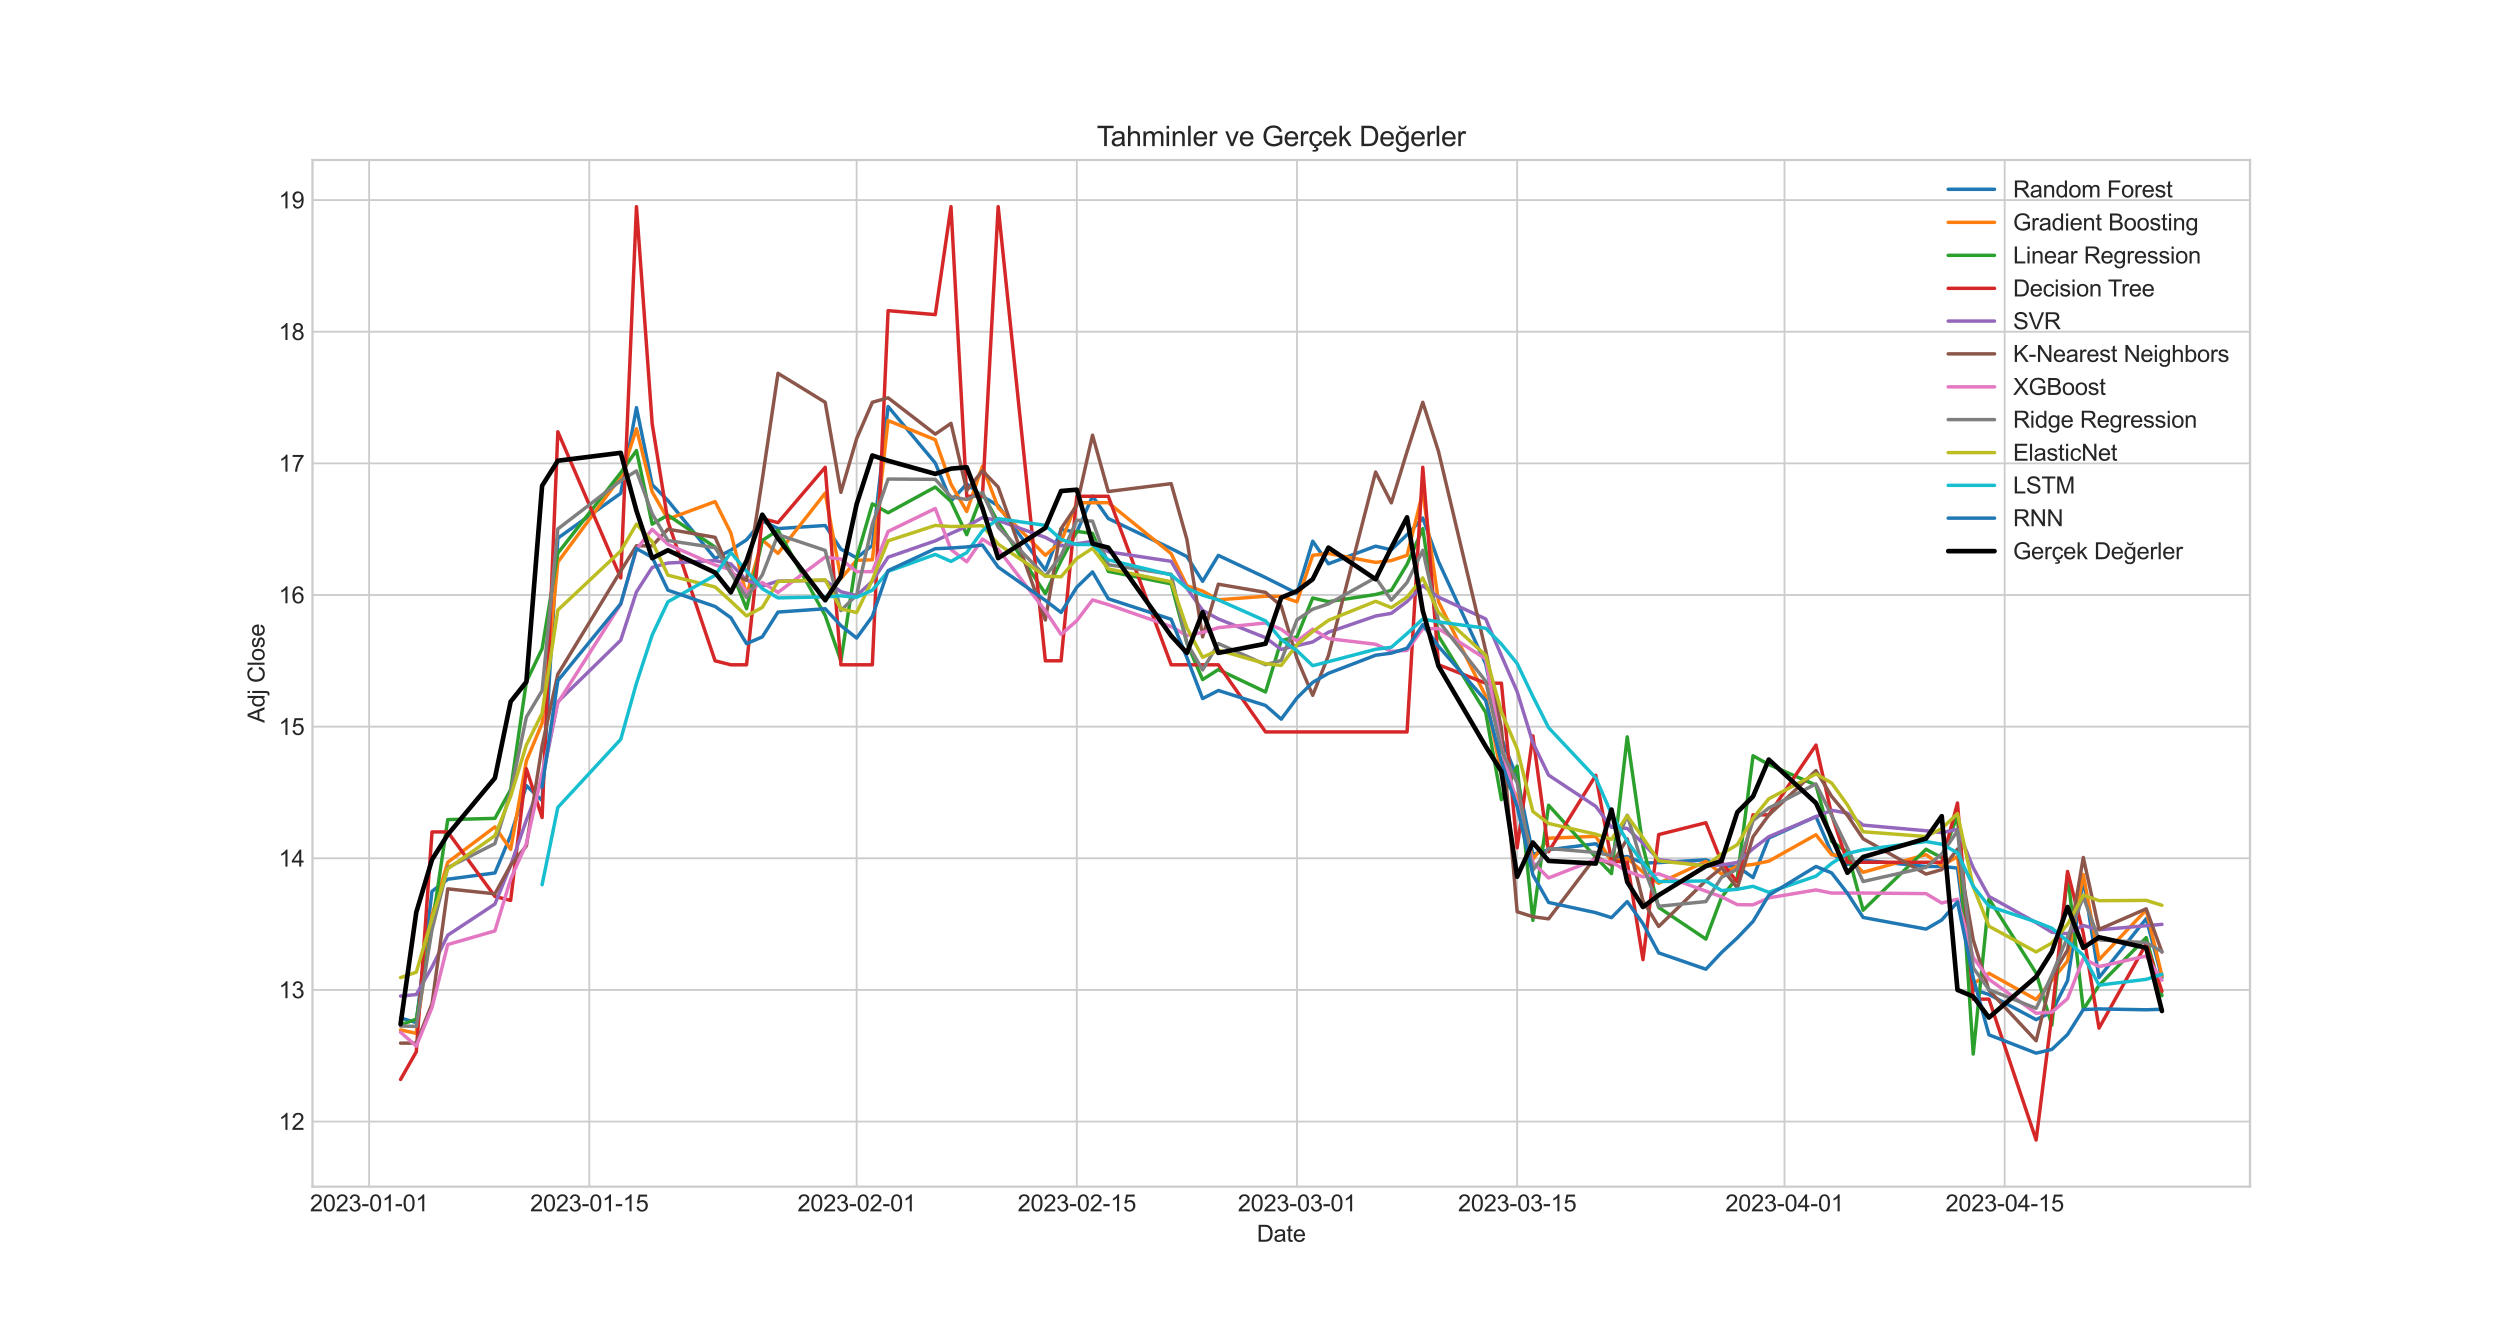 <?xml version="1.0" encoding="utf-8" standalone="no"?>
<!DOCTYPE svg PUBLIC "-//W3C//DTD SVG 1.1//EN"
  "http://www.w3.org/Graphics/SVG/1.1/DTD/svg11.dtd">
<svg xmlns:xlink="http://www.w3.org/1999/xlink" width="1080pt" height="576pt" viewBox="0 0 1080 576" xmlns="http://www.w3.org/2000/svg" version="1.1">
 <defs>
  <style type="text/css">*{stroke-linejoin: round; stroke-linecap: butt}</style>
 </defs>
 <g id="figure_1">
  <g id="patch_1">
   <path d="M 0 576 
L 1080 576 
L 1080 0 
L 0 0 
z
" style="fill: #ffffff"/>
  </g>
  <g id="axes_1">
   <g id="patch_2">
    <path d="M 135 512.64 
L 972 512.64 
L 972 69.12 
L 135 69.12 
z
" style="fill: #ffffff"/>
   </g>
   <g id="matplotlib.axis_1">
    <g id="xtick_1">
     <g id="line2d_1">
      <path d="M 159.458 512.64 
L 159.458 69.12 
" clip-path="url(#p966503aacf)" style="fill: none; stroke: #cccccc; stroke-width: 0.8; stroke-linecap: round"/>
     </g>
     <g id="line2d_2"/>
     <g id="text_1">
      <!-- 2023-01-01 -->
      <g style="fill: #262626" transform="translate(133.884 523.298) scale(0.1 -0.1)">
       <defs>
        <path id="ArialMT-32" d="M 3222 541 
L 3222 0 
L 194 0 
Q 188 203 259 391 
Q 375 700 629 1000 
Q 884 1300 1366 1694 
Q 2113 2306 2375 2664 
Q 2638 3022 2638 3341 
Q 2638 3675 2398 3904 
Q 2159 4134 1775 4134 
Q 1369 4134 1125 3890 
Q 881 3647 878 3216 
L 300 3275 
Q 359 3922 746 4261 
Q 1134 4600 1788 4600 
Q 2447 4600 2831 4234 
Q 3216 3869 3216 3328 
Q 3216 3053 3103 2787 
Q 2991 2522 2730 2228 
Q 2469 1934 1863 1422 
Q 1356 997 1212 845 
Q 1069 694 975 541 
L 3222 541 
z
" transform="scale(0.016)"/>
        <path id="ArialMT-30" d="M 266 2259 
Q 266 3072 433 3567 
Q 600 4063 929 4331 
Q 1259 4600 1759 4600 
Q 2128 4600 2406 4451 
Q 2684 4303 2865 4023 
Q 3047 3744 3150 3342 
Q 3253 2941 3253 2259 
Q 3253 1453 3087 958 
Q 2922 463 2592 192 
Q 2263 -78 1759 -78 
Q 1097 -78 719 397 
Q 266 969 266 2259 
z
M 844 2259 
Q 844 1131 1108 757 
Q 1372 384 1759 384 
Q 2147 384 2411 759 
Q 2675 1134 2675 2259 
Q 2675 3391 2411 3762 
Q 2147 4134 1753 4134 
Q 1366 4134 1134 3806 
Q 844 3388 844 2259 
z
" transform="scale(0.016)"/>
        <path id="ArialMT-33" d="M 269 1209 
L 831 1284 
Q 928 806 1161 595 
Q 1394 384 1728 384 
Q 2125 384 2398 659 
Q 2672 934 2672 1341 
Q 2672 1728 2419 1979 
Q 2166 2231 1775 2231 
Q 1616 2231 1378 2169 
L 1441 2663 
Q 1497 2656 1531 2656 
Q 1891 2656 2178 2843 
Q 2466 3031 2466 3422 
Q 2466 3731 2256 3934 
Q 2047 4138 1716 4138 
Q 1388 4138 1169 3931 
Q 950 3725 888 3313 
L 325 3413 
Q 428 3978 793 4289 
Q 1159 4600 1703 4600 
Q 2078 4600 2393 4439 
Q 2709 4278 2876 4000 
Q 3044 3722 3044 3409 
Q 3044 3113 2884 2869 
Q 2725 2625 2413 2481 
Q 2819 2388 3044 2092 
Q 3269 1797 3269 1353 
Q 3269 753 2831 336 
Q 2394 -81 1725 -81 
Q 1122 -81 723 278 
Q 325 638 269 1209 
z
" transform="scale(0.016)"/>
        <path id="ArialMT-2d" d="M 203 1375 
L 203 1941 
L 1931 1941 
L 1931 1375 
L 203 1375 
z
" transform="scale(0.016)"/>
        <path id="ArialMT-31" d="M 2384 0 
L 1822 0 
L 1822 3584 
Q 1619 3391 1289 3197 
Q 959 3003 697 2906 
L 697 3450 
Q 1169 3672 1522 3987 
Q 1875 4303 2022 4600 
L 2384 4600 
L 2384 0 
z
" transform="scale(0.016)"/>
       </defs>
       <use xlink:href="#ArialMT-32"/>
       <use xlink:href="#ArialMT-30" x="55.615"/>
       <use xlink:href="#ArialMT-32" x="111.23"/>
       <use xlink:href="#ArialMT-33" x="166.846"/>
       <use xlink:href="#ArialMT-2d" x="222.461"/>
       <use xlink:href="#ArialMT-30" x="255.762"/>
       <use xlink:href="#ArialMT-31" x="311.377"/>
       <use xlink:href="#ArialMT-2d" x="366.992"/>
       <use xlink:href="#ArialMT-30" x="400.293"/>
       <use xlink:href="#ArialMT-31" x="455.908"/>
      </g>
     </g>
    </g>
    <g id="xtick_2">
     <g id="line2d_3">
      <path d="M 254.571 512.64 
L 254.571 69.12 
" clip-path="url(#p966503aacf)" style="fill: none; stroke: #cccccc; stroke-width: 0.8; stroke-linecap: round"/>
     </g>
     <g id="line2d_4"/>
     <g id="text_2">
      <!-- 2023-01-15 -->
      <g style="fill: #262626" transform="translate(228.998 523.298) scale(0.1 -0.1)">
       <defs>
        <path id="ArialMT-35" d="M 266 1200 
L 856 1250 
Q 922 819 1161 601 
Q 1400 384 1738 384 
Q 2144 384 2425 690 
Q 2706 997 2706 1503 
Q 2706 1984 2436 2262 
Q 2166 2541 1728 2541 
Q 1456 2541 1237 2417 
Q 1019 2294 894 2097 
L 366 2166 
L 809 4519 
L 3088 4519 
L 3088 3981 
L 1259 3981 
L 1013 2750 
Q 1425 3038 1878 3038 
Q 2478 3038 2890 2622 
Q 3303 2206 3303 1553 
Q 3303 931 2941 478 
Q 2500 -78 1738 -78 
Q 1113 -78 717 272 
Q 322 622 266 1200 
z
" transform="scale(0.016)"/>
       </defs>
       <use xlink:href="#ArialMT-32"/>
       <use xlink:href="#ArialMT-30" x="55.615"/>
       <use xlink:href="#ArialMT-32" x="111.23"/>
       <use xlink:href="#ArialMT-33" x="166.846"/>
       <use xlink:href="#ArialMT-2d" x="222.461"/>
       <use xlink:href="#ArialMT-30" x="255.762"/>
       <use xlink:href="#ArialMT-31" x="311.377"/>
       <use xlink:href="#ArialMT-2d" x="366.992"/>
       <use xlink:href="#ArialMT-31" x="400.293"/>
       <use xlink:href="#ArialMT-35" x="455.908"/>
      </g>
     </g>
    </g>
    <g id="xtick_3">
     <g id="line2d_5">
      <path d="M 370.067 512.64 
L 370.067 69.12 
" clip-path="url(#p966503aacf)" style="fill: none; stroke: #cccccc; stroke-width: 0.8; stroke-linecap: round"/>
     </g>
     <g id="line2d_6"/>
     <g id="text_3">
      <!-- 2023-02-01 -->
      <g style="fill: #262626" transform="translate(344.493 523.298) scale(0.1 -0.1)">
       <use xlink:href="#ArialMT-32"/>
       <use xlink:href="#ArialMT-30" x="55.615"/>
       <use xlink:href="#ArialMT-32" x="111.23"/>
       <use xlink:href="#ArialMT-33" x="166.846"/>
       <use xlink:href="#ArialMT-2d" x="222.461"/>
       <use xlink:href="#ArialMT-30" x="255.762"/>
       <use xlink:href="#ArialMT-32" x="311.377"/>
       <use xlink:href="#ArialMT-2d" x="366.992"/>
       <use xlink:href="#ArialMT-30" x="400.293"/>
       <use xlink:href="#ArialMT-31" x="455.908"/>
      </g>
     </g>
    </g>
    <g id="xtick_4">
     <g id="line2d_7">
      <path d="M 465.18 512.64 
L 465.18 69.12 
" clip-path="url(#p966503aacf)" style="fill: none; stroke: #cccccc; stroke-width: 0.8; stroke-linecap: round"/>
     </g>
     <g id="line2d_8"/>
     <g id="text_4">
      <!-- 2023-02-15 -->
      <g style="fill: #262626" transform="translate(439.607 523.298) scale(0.1 -0.1)">
       <use xlink:href="#ArialMT-32"/>
       <use xlink:href="#ArialMT-30" x="55.615"/>
       <use xlink:href="#ArialMT-32" x="111.23"/>
       <use xlink:href="#ArialMT-33" x="166.846"/>
       <use xlink:href="#ArialMT-2d" x="222.461"/>
       <use xlink:href="#ArialMT-30" x="255.762"/>
       <use xlink:href="#ArialMT-32" x="311.377"/>
       <use xlink:href="#ArialMT-2d" x="366.992"/>
       <use xlink:href="#ArialMT-31" x="400.293"/>
       <use xlink:href="#ArialMT-35" x="455.908"/>
      </g>
     </g>
    </g>
    <g id="xtick_5">
     <g id="line2d_9">
      <path d="M 560.294 512.64 
L 560.294 69.12 
" clip-path="url(#p966503aacf)" style="fill: none; stroke: #cccccc; stroke-width: 0.8; stroke-linecap: round"/>
     </g>
     <g id="line2d_10"/>
     <g id="text_5">
      <!-- 2023-03-01 -->
      <g style="fill: #262626" transform="translate(534.72 523.298) scale(0.1 -0.1)">
       <use xlink:href="#ArialMT-32"/>
       <use xlink:href="#ArialMT-30" x="55.615"/>
       <use xlink:href="#ArialMT-32" x="111.23"/>
       <use xlink:href="#ArialMT-33" x="166.846"/>
       <use xlink:href="#ArialMT-2d" x="222.461"/>
       <use xlink:href="#ArialMT-30" x="255.762"/>
       <use xlink:href="#ArialMT-33" x="311.377"/>
       <use xlink:href="#ArialMT-2d" x="366.992"/>
       <use xlink:href="#ArialMT-30" x="400.293"/>
       <use xlink:href="#ArialMT-31" x="455.908"/>
      </g>
     </g>
    </g>
    <g id="xtick_6">
     <g id="line2d_11">
      <path d="M 655.407 512.64 
L 655.407 69.12 
" clip-path="url(#p966503aacf)" style="fill: none; stroke: #cccccc; stroke-width: 0.8; stroke-linecap: round"/>
     </g>
     <g id="line2d_12"/>
     <g id="text_6">
      <!-- 2023-03-15 -->
      <g style="fill: #262626" transform="translate(629.834 523.298) scale(0.1 -0.1)">
       <use xlink:href="#ArialMT-32"/>
       <use xlink:href="#ArialMT-30" x="55.615"/>
       <use xlink:href="#ArialMT-32" x="111.23"/>
       <use xlink:href="#ArialMT-33" x="166.846"/>
       <use xlink:href="#ArialMT-2d" x="222.461"/>
       <use xlink:href="#ArialMT-30" x="255.762"/>
       <use xlink:href="#ArialMT-33" x="311.377"/>
       <use xlink:href="#ArialMT-2d" x="366.992"/>
       <use xlink:href="#ArialMT-31" x="400.293"/>
       <use xlink:href="#ArialMT-35" x="455.908"/>
      </g>
     </g>
    </g>
    <g id="xtick_7">
     <g id="line2d_13">
      <path d="M 770.903 512.64 
L 770.903 69.12 
" clip-path="url(#p966503aacf)" style="fill: none; stroke: #cccccc; stroke-width: 0.8; stroke-linecap: round"/>
     </g>
     <g id="line2d_14"/>
     <g id="text_7">
      <!-- 2023-04-01 -->
      <g style="fill: #262626" transform="translate(745.329 523.298) scale(0.1 -0.1)">
       <defs>
        <path id="ArialMT-34" d="M 2069 0 
L 2069 1097 
L 81 1097 
L 81 1613 
L 2172 4581 
L 2631 4581 
L 2631 1613 
L 3250 1613 
L 3250 1097 
L 2631 1097 
L 2631 0 
L 2069 0 
z
M 2069 1613 
L 2069 3678 
L 634 1613 
L 2069 1613 
z
" transform="scale(0.016)"/>
       </defs>
       <use xlink:href="#ArialMT-32"/>
       <use xlink:href="#ArialMT-30" x="55.615"/>
       <use xlink:href="#ArialMT-32" x="111.23"/>
       <use xlink:href="#ArialMT-33" x="166.846"/>
       <use xlink:href="#ArialMT-2d" x="222.461"/>
       <use xlink:href="#ArialMT-30" x="255.762"/>
       <use xlink:href="#ArialMT-34" x="311.377"/>
       <use xlink:href="#ArialMT-2d" x="366.992"/>
       <use xlink:href="#ArialMT-30" x="400.293"/>
       <use xlink:href="#ArialMT-31" x="455.908"/>
      </g>
     </g>
    </g>
    <g id="xtick_8">
     <g id="line2d_15">
      <path d="M 866.016 512.64 
L 866.016 69.12 
" clip-path="url(#p966503aacf)" style="fill: none; stroke: #cccccc; stroke-width: 0.8; stroke-linecap: round"/>
     </g>
     <g id="line2d_16"/>
     <g id="text_8">
      <!-- 2023-04-15 -->
      <g style="fill: #262626" transform="translate(840.443 523.298) scale(0.1 -0.1)">
       <use xlink:href="#ArialMT-32"/>
       <use xlink:href="#ArialMT-30" x="55.615"/>
       <use xlink:href="#ArialMT-32" x="111.23"/>
       <use xlink:href="#ArialMT-33" x="166.846"/>
       <use xlink:href="#ArialMT-2d" x="222.461"/>
       <use xlink:href="#ArialMT-30" x="255.762"/>
       <use xlink:href="#ArialMT-34" x="311.377"/>
       <use xlink:href="#ArialMT-2d" x="366.992"/>
       <use xlink:href="#ArialMT-31" x="400.293"/>
       <use xlink:href="#ArialMT-35" x="455.908"/>
      </g>
     </g>
    </g>
    <g id="text_9">
     <!-- Date -->
     <g style="fill: #262626" transform="translate(542.939 536.443) scale(0.1 -0.1)">
      <defs>
       <path id="ArialMT-44" d="M 494 0 
L 494 4581 
L 2072 4581 
Q 2606 4581 2888 4516 
Q 3281 4425 3559 4188 
Q 3922 3881 4101 3404 
Q 4281 2928 4281 2316 
Q 4281 1794 4159 1391 
Q 4038 988 3847 723 
Q 3656 459 3429 307 
Q 3203 156 2883 78 
Q 2563 0 2147 0 
L 494 0 
z
M 1100 541 
L 2078 541 
Q 2531 541 2789 625 
Q 3047 709 3200 863 
Q 3416 1078 3536 1442 
Q 3656 1806 3656 2325 
Q 3656 3044 3420 3430 
Q 3184 3816 2847 3947 
Q 2603 4041 2063 4041 
L 1100 4041 
L 1100 541 
z
" transform="scale(0.016)"/>
       <path id="ArialMT-61" d="M 2588 409 
Q 2275 144 1986 34 
Q 1697 -75 1366 -75 
Q 819 -75 525 192 
Q 231 459 231 875 
Q 231 1119 342 1320 
Q 453 1522 633 1644 
Q 813 1766 1038 1828 
Q 1203 1872 1538 1913 
Q 2219 1994 2541 2106 
Q 2544 2222 2544 2253 
Q 2544 2597 2384 2738 
Q 2169 2928 1744 2928 
Q 1347 2928 1158 2789 
Q 969 2650 878 2297 
L 328 2372 
Q 403 2725 575 2942 
Q 747 3159 1072 3276 
Q 1397 3394 1825 3394 
Q 2250 3394 2515 3294 
Q 2781 3194 2906 3042 
Q 3031 2891 3081 2659 
Q 3109 2516 3109 2141 
L 3109 1391 
Q 3109 606 3145 398 
Q 3181 191 3288 0 
L 2700 0 
Q 2613 175 2588 409 
z
M 2541 1666 
Q 2234 1541 1622 1453 
Q 1275 1403 1131 1340 
Q 988 1278 909 1158 
Q 831 1038 831 891 
Q 831 666 1001 516 
Q 1172 366 1500 366 
Q 1825 366 2078 508 
Q 2331 650 2450 897 
Q 2541 1088 2541 1459 
L 2541 1666 
z
" transform="scale(0.016)"/>
       <path id="ArialMT-74" d="M 1650 503 
L 1731 6 
Q 1494 -44 1306 -44 
Q 1000 -44 831 53 
Q 663 150 594 308 
Q 525 466 525 972 
L 525 2881 
L 113 2881 
L 113 3319 
L 525 3319 
L 525 4141 
L 1084 4478 
L 1084 3319 
L 1650 3319 
L 1650 2881 
L 1084 2881 
L 1084 941 
Q 1084 700 1114 631 
Q 1144 563 1211 522 
Q 1278 481 1403 481 
Q 1497 481 1650 503 
z
" transform="scale(0.016)"/>
       <path id="ArialMT-65" d="M 2694 1069 
L 3275 997 
Q 3138 488 2766 206 
Q 2394 -75 1816 -75 
Q 1088 -75 661 373 
Q 234 822 234 1631 
Q 234 2469 665 2931 
Q 1097 3394 1784 3394 
Q 2450 3394 2872 2941 
Q 3294 2488 3294 1666 
Q 3294 1616 3291 1516 
L 816 1516 
Q 847 969 1125 678 
Q 1403 388 1819 388 
Q 2128 388 2347 550 
Q 2566 713 2694 1069 
z
M 847 1978 
L 2700 1978 
Q 2663 2397 2488 2606 
Q 2219 2931 1791 2931 
Q 1403 2931 1139 2672 
Q 875 2413 847 1978 
z
" transform="scale(0.016)"/>
      </defs>
      <use xlink:href="#ArialMT-44"/>
      <use xlink:href="#ArialMT-61" x="72.217"/>
      <use xlink:href="#ArialMT-74" x="127.832"/>
      <use xlink:href="#ArialMT-65" x="155.615"/>
     </g>
    </g>
   </g>
   <g id="matplotlib.axis_2">
    <g id="ytick_1">
     <g id="line2d_17">
      <path d="M 135 484.518 
L 972 484.518 
" clip-path="url(#p966503aacf)" style="fill: none; stroke: #cccccc; stroke-width: 0.8; stroke-linecap: round"/>
     </g>
     <g id="line2d_18"/>
     <g id="text_10">
      <!-- 12 -->
      <g style="fill: #262626" transform="translate(120.378 488.097) scale(0.1 -0.1)">
       <use xlink:href="#ArialMT-31"/>
       <use xlink:href="#ArialMT-32" x="55.615"/>
      </g>
     </g>
    </g>
    <g id="ytick_2">
     <g id="line2d_19">
      <path d="M 135 427.65 
L 972 427.65 
" clip-path="url(#p966503aacf)" style="fill: none; stroke: #cccccc; stroke-width: 0.8; stroke-linecap: round"/>
     </g>
     <g id="line2d_20"/>
     <g id="text_11">
      <!-- 13 -->
      <g style="fill: #262626" transform="translate(120.378 431.228) scale(0.1 -0.1)">
       <use xlink:href="#ArialMT-31"/>
       <use xlink:href="#ArialMT-33" x="55.615"/>
      </g>
     </g>
    </g>
    <g id="ytick_3">
     <g id="line2d_21">
      <path d="M 135 370.781 
L 972 370.781 
" clip-path="url(#p966503aacf)" style="fill: none; stroke: #cccccc; stroke-width: 0.8; stroke-linecap: round"/>
     </g>
     <g id="line2d_22"/>
     <g id="text_12">
      <!-- 14 -->
      <g style="fill: #262626" transform="translate(120.378 374.36) scale(0.1 -0.1)">
       <use xlink:href="#ArialMT-31"/>
       <use xlink:href="#ArialMT-34" x="55.615"/>
      </g>
     </g>
    </g>
    <g id="ytick_4">
     <g id="line2d_23">
      <path d="M 135 313.912 
L 972 313.912 
" clip-path="url(#p966503aacf)" style="fill: none; stroke: #cccccc; stroke-width: 0.8; stroke-linecap: round"/>
     </g>
     <g id="line2d_24"/>
     <g id="text_13">
      <!-- 15 -->
      <g style="fill: #262626" transform="translate(120.378 317.491) scale(0.1 -0.1)">
       <use xlink:href="#ArialMT-31"/>
       <use xlink:href="#ArialMT-35" x="55.615"/>
      </g>
     </g>
    </g>
    <g id="ytick_5">
     <g id="line2d_25">
      <path d="M 135 257.043 
L 972 257.043 
" clip-path="url(#p966503aacf)" style="fill: none; stroke: #cccccc; stroke-width: 0.8; stroke-linecap: round"/>
     </g>
     <g id="line2d_26"/>
     <g id="text_14">
      <!-- 16 -->
      <g style="fill: #262626" transform="translate(120.378 260.622) scale(0.1 -0.1)">
       <defs>
        <path id="ArialMT-36" d="M 3184 3459 
L 2625 3416 
Q 2550 3747 2413 3897 
Q 2184 4138 1850 4138 
Q 1581 4138 1378 3988 
Q 1113 3794 959 3422 
Q 806 3050 800 2363 
Q 1003 2672 1297 2822 
Q 1591 2972 1913 2972 
Q 2475 2972 2870 2558 
Q 3266 2144 3266 1488 
Q 3266 1056 3080 686 
Q 2894 316 2569 119 
Q 2244 -78 1831 -78 
Q 1128 -78 684 439 
Q 241 956 241 2144 
Q 241 3472 731 4075 
Q 1159 4600 1884 4600 
Q 2425 4600 2770 4297 
Q 3116 3994 3184 3459 
z
M 888 1484 
Q 888 1194 1011 928 
Q 1134 663 1356 523 
Q 1578 384 1822 384 
Q 2178 384 2434 671 
Q 2691 959 2691 1453 
Q 2691 1928 2437 2201 
Q 2184 2475 1800 2475 
Q 1419 2475 1153 2201 
Q 888 1928 888 1484 
z
" transform="scale(0.016)"/>
       </defs>
       <use xlink:href="#ArialMT-31"/>
       <use xlink:href="#ArialMT-36" x="55.615"/>
      </g>
     </g>
    </g>
    <g id="ytick_6">
     <g id="line2d_27">
      <path d="M 135 200.174 
L 972 200.174 
" clip-path="url(#p966503aacf)" style="fill: none; stroke: #cccccc; stroke-width: 0.8; stroke-linecap: round"/>
     </g>
     <g id="line2d_28"/>
     <g id="text_15">
      <!-- 17 -->
      <g style="fill: #262626" transform="translate(120.378 203.753) scale(0.1 -0.1)">
       <defs>
        <path id="ArialMT-37" d="M 303 3981 
L 303 4522 
L 3269 4522 
L 3269 4084 
Q 2831 3619 2401 2847 
Q 1972 2075 1738 1259 
Q 1569 684 1522 0 
L 944 0 
Q 953 541 1156 1306 
Q 1359 2072 1739 2783 
Q 2119 3494 2547 3981 
L 303 3981 
z
" transform="scale(0.016)"/>
       </defs>
       <use xlink:href="#ArialMT-31"/>
       <use xlink:href="#ArialMT-37" x="55.615"/>
      </g>
     </g>
    </g>
    <g id="ytick_7">
     <g id="line2d_29">
      <path d="M 135 143.305 
L 972 143.305 
" clip-path="url(#p966503aacf)" style="fill: none; stroke: #cccccc; stroke-width: 0.8; stroke-linecap: round"/>
     </g>
     <g id="line2d_30"/>
     <g id="text_16">
      <!-- 18 -->
      <g style="fill: #262626" transform="translate(120.378 146.884) scale(0.1 -0.1)">
       <defs>
        <path id="ArialMT-38" d="M 1131 2484 
Q 781 2613 612 2850 
Q 444 3088 444 3419 
Q 444 3919 803 4259 
Q 1163 4600 1759 4600 
Q 2359 4600 2725 4251 
Q 3091 3903 3091 3403 
Q 3091 3084 2923 2848 
Q 2756 2613 2416 2484 
Q 2838 2347 3058 2040 
Q 3278 1734 3278 1309 
Q 3278 722 2862 322 
Q 2447 -78 1769 -78 
Q 1091 -78 675 323 
Q 259 725 259 1325 
Q 259 1772 486 2073 
Q 713 2375 1131 2484 
z
M 1019 3438 
Q 1019 3113 1228 2906 
Q 1438 2700 1772 2700 
Q 2097 2700 2305 2904 
Q 2513 3109 2513 3406 
Q 2513 3716 2298 3927 
Q 2084 4138 1766 4138 
Q 1444 4138 1231 3931 
Q 1019 3725 1019 3438 
z
M 838 1322 
Q 838 1081 952 856 
Q 1066 631 1291 507 
Q 1516 384 1775 384 
Q 2178 384 2440 643 
Q 2703 903 2703 1303 
Q 2703 1709 2433 1975 
Q 2163 2241 1756 2241 
Q 1359 2241 1098 1978 
Q 838 1716 838 1322 
z
" transform="scale(0.016)"/>
       </defs>
       <use xlink:href="#ArialMT-31"/>
       <use xlink:href="#ArialMT-38" x="55.615"/>
      </g>
     </g>
    </g>
    <g id="ytick_8">
     <g id="line2d_31">
      <path d="M 135 86.437 
L 972 86.437 
" clip-path="url(#p966503aacf)" style="fill: none; stroke: #cccccc; stroke-width: 0.8; stroke-linecap: round"/>
     </g>
     <g id="line2d_32"/>
     <g id="text_17">
      <!-- 19 -->
      <g style="fill: #262626" transform="translate(120.378 90.016) scale(0.1 -0.1)">
       <defs>
        <path id="ArialMT-39" d="M 350 1059 
L 891 1109 
Q 959 728 1153 556 
Q 1347 384 1650 384 
Q 1909 384 2104 503 
Q 2300 622 2425 820 
Q 2550 1019 2634 1356 
Q 2719 1694 2719 2044 
Q 2719 2081 2716 2156 
Q 2547 1888 2255 1720 
Q 1963 1553 1622 1553 
Q 1053 1553 659 1965 
Q 266 2378 266 3053 
Q 266 3750 677 4175 
Q 1088 4600 1706 4600 
Q 2153 4600 2523 4359 
Q 2894 4119 3086 3673 
Q 3278 3228 3278 2384 
Q 3278 1506 3087 986 
Q 2897 466 2520 194 
Q 2144 -78 1638 -78 
Q 1100 -78 759 220 
Q 419 519 350 1059 
z
M 2653 3081 
Q 2653 3566 2395 3850 
Q 2138 4134 1775 4134 
Q 1400 4134 1122 3828 
Q 844 3522 844 3034 
Q 844 2597 1108 2323 
Q 1372 2050 1759 2050 
Q 2150 2050 2401 2323 
Q 2653 2597 2653 3081 
z
" transform="scale(0.016)"/>
       </defs>
       <use xlink:href="#ArialMT-31"/>
       <use xlink:href="#ArialMT-39" x="55.615"/>
      </g>
     </g>
    </g>
    <g id="text_18">
     <!-- Adj Close -->
     <g style="fill: #262626" transform="translate(114.273 312.278) rotate(-90) scale(0.1 -0.1)">
      <defs>
       <path id="ArialMT-41" d="M -9 0 
L 1750 4581 
L 2403 4581 
L 4278 0 
L 3588 0 
L 3053 1388 
L 1138 1388 
L 634 0 
L -9 0 
z
M 1313 1881 
L 2866 1881 
L 2388 3150 
Q 2169 3728 2063 4100 
Q 1975 3659 1816 3225 
L 1313 1881 
z
" transform="scale(0.016)"/>
       <path id="ArialMT-64" d="M 2575 0 
L 2575 419 
Q 2259 -75 1647 -75 
Q 1250 -75 917 144 
Q 584 363 401 755 
Q 219 1147 219 1656 
Q 219 2153 384 2558 
Q 550 2963 881 3178 
Q 1213 3394 1622 3394 
Q 1922 3394 2156 3267 
Q 2391 3141 2538 2938 
L 2538 4581 
L 3097 4581 
L 3097 0 
L 2575 0 
z
M 797 1656 
Q 797 1019 1065 703 
Q 1334 388 1700 388 
Q 2069 388 2326 689 
Q 2584 991 2584 1609 
Q 2584 2291 2321 2609 
Q 2059 2928 1675 2928 
Q 1300 2928 1048 2622 
Q 797 2316 797 1656 
z
" transform="scale(0.016)"/>
       <path id="ArialMT-6a" d="M 419 3928 
L 419 4581 
L 981 4581 
L 981 3928 
L 419 3928 
z
M -294 -1288 
L -188 -809 
Q -19 -853 78 -853 
Q 250 -853 334 -739 
Q 419 -625 419 -169 
L 419 3319 
L 981 3319 
L 981 -181 
Q 981 -794 822 -1034 
Q 619 -1347 147 -1347 
Q -81 -1347 -294 -1288 
z
" transform="scale(0.016)"/>
       <path id="ArialMT-20" transform="scale(0.016)"/>
       <path id="ArialMT-43" d="M 3763 1606 
L 4369 1453 
Q 4178 706 3683 314 
Q 3188 -78 2472 -78 
Q 1731 -78 1267 223 
Q 803 525 561 1097 
Q 319 1669 319 2325 
Q 319 3041 592 3573 
Q 866 4106 1370 4382 
Q 1875 4659 2481 4659 
Q 3169 4659 3637 4309 
Q 4106 3959 4291 3325 
L 3694 3184 
Q 3534 3684 3231 3912 
Q 2928 4141 2469 4141 
Q 1941 4141 1586 3887 
Q 1231 3634 1087 3207 
Q 944 2781 944 2328 
Q 944 1744 1114 1308 
Q 1284 872 1643 656 
Q 2003 441 2422 441 
Q 2931 441 3284 734 
Q 3638 1028 3763 1606 
z
" transform="scale(0.016)"/>
       <path id="ArialMT-6c" d="M 409 0 
L 409 4581 
L 972 4581 
L 972 0 
L 409 0 
z
" transform="scale(0.016)"/>
       <path id="ArialMT-6f" d="M 213 1659 
Q 213 2581 725 3025 
Q 1153 3394 1769 3394 
Q 2453 3394 2887 2945 
Q 3322 2497 3322 1706 
Q 3322 1066 3130 698 
Q 2938 331 2570 128 
Q 2203 -75 1769 -75 
Q 1072 -75 642 372 
Q 213 819 213 1659 
z
M 791 1659 
Q 791 1022 1069 705 
Q 1347 388 1769 388 
Q 2188 388 2466 706 
Q 2744 1025 2744 1678 
Q 2744 2294 2464 2611 
Q 2184 2928 1769 2928 
Q 1347 2928 1069 2612 
Q 791 2297 791 1659 
z
" transform="scale(0.016)"/>
       <path id="ArialMT-73" d="M 197 991 
L 753 1078 
Q 800 744 1014 566 
Q 1228 388 1613 388 
Q 2000 388 2187 545 
Q 2375 703 2375 916 
Q 2375 1106 2209 1216 
Q 2094 1291 1634 1406 
Q 1016 1563 777 1677 
Q 538 1791 414 1992 
Q 291 2194 291 2438 
Q 291 2659 392 2848 
Q 494 3038 669 3163 
Q 800 3259 1026 3326 
Q 1253 3394 1513 3394 
Q 1903 3394 2198 3281 
Q 2494 3169 2634 2976 
Q 2775 2784 2828 2463 
L 2278 2388 
Q 2241 2644 2061 2787 
Q 1881 2931 1553 2931 
Q 1166 2931 1000 2803 
Q 834 2675 834 2503 
Q 834 2394 903 2306 
Q 972 2216 1119 2156 
Q 1203 2125 1616 2013 
Q 2213 1853 2448 1751 
Q 2684 1650 2818 1456 
Q 2953 1263 2953 975 
Q 2953 694 2789 445 
Q 2625 197 2315 61 
Q 2006 -75 1616 -75 
Q 969 -75 630 194 
Q 291 463 197 991 
z
" transform="scale(0.016)"/>
      </defs>
      <use xlink:href="#ArialMT-41"/>
      <use xlink:href="#ArialMT-64" x="66.699"/>
      <use xlink:href="#ArialMT-6a" x="122.314"/>
      <use xlink:href="#ArialMT-20" x="144.531"/>
      <use xlink:href="#ArialMT-43" x="172.314"/>
      <use xlink:href="#ArialMT-6c" x="244.531"/>
      <use xlink:href="#ArialMT-6f" x="266.748"/>
      <use xlink:href="#ArialMT-73" x="322.363"/>
      <use xlink:href="#ArialMT-65" x="372.363"/>
     </g>
    </g>
   </g>
   <g id="line2d_33">
    <path d="M 173.045 439.746 
L 179.839 441.753 
L 186.633 385.055 
L 193.427 379.817 
L 213.808 377.116 
L 220.602 360.897 
L 227.396 339.395 
L 234.19 345.849 
L 240.984 232.487 
L 268.159 213.106 
L 274.953 176.107 
L 281.747 209.381 
L 288.541 216.228 
L 308.922 241.268 
L 315.716 237.651 
L 322.51 233.198 
L 329.304 225.037 
L 336.097 228.347 
L 356.479 227.016 
L 363.273 237.241 
L 370.067 241 
L 376.86 235.615 
L 383.654 175.618 
L 404.036 200.021 
L 410.83 216.461 
L 417.623 209.046 
L 424.417 214.426 
L 431.211 218.452 
L 451.593 246.266 
L 458.386 228.757 
L 465.18 229.865 
L 471.974 214.335 
L 478.768 223.997 
L 505.943 236.98 
L 512.737 240.42 
L 519.531 251.14 
L 526.325 239.926 
L 546.706 249.508 
L 553.5 252.914 
L 560.294 256.355 
L 567.088 233.801 
L 573.881 243.559 
L 594.263 235.945 
L 601.057 237.52 
L 607.851 230.997 
L 614.644 223.815 
L 621.438 242.633 
L 641.82 286.803 
L 648.614 318.962 
L 655.407 335.886 
L 662.201 369.086 
L 668.995 367.096 
L 689.377 364.497 
L 696.17 370.974 
L 702.964 370.007 
L 709.758 372.839 
L 716.552 372.652 
L 736.933 371.435 
L 743.727 373.96 
L 750.521 374.267 
L 757.315 379.123 
L 764.109 362.046 
L 784.49 352.748 
L 791.284 368.574 
L 798.078 373.397 
L 804.872 371.6 
L 832.047 374.312 
L 838.841 374.295 
L 845.635 375.017 
L 852.429 427.422 
L 859.222 429.611 
L 879.604 440.485 
L 886.398 437.135 
L 893.192 423.623 
L 899.985 379.675 
L 906.779 422.292 
L 927.161 396.866 
L 933.955 422.281 
" clip-path="url(#p966503aacf)" style="fill: none; stroke: #1f77b4; stroke-width: 1.5; stroke-linecap: round"/>
   </g>
   <g id="line2d_34">
    <path d="M 173.045 444.94 
L 179.839 446.399 
L 186.633 395.336 
L 193.427 372.524 
L 213.808 357.221 
L 220.602 366.933 
L 227.396 328.716 
L 234.19 312.435 
L 240.984 242.841 
L 268.159 206.038 
L 274.953 185.233 
L 281.747 212.519 
L 288.541 224.252 
L 308.922 216.694 
L 315.716 230.193 
L 322.51 257.273 
L 329.304 233.265 
L 336.097 239.05 
L 356.479 213.028 
L 363.273 249.917 
L 370.067 242.051 
L 376.86 241.831 
L 383.654 181.681 
L 404.036 189.983 
L 410.83 209.163 
L 417.623 220.964 
L 424.417 201.434 
L 431.211 219.333 
L 451.593 239.892 
L 458.386 233.97 
L 465.18 217.174 
L 471.974 217.174 
L 478.768 217.139 
L 505.943 239.163 
L 512.737 253.06 
L 519.531 255.334 
L 526.325 259.124 
L 546.706 257.579 
L 553.5 257.64 
L 560.294 260 
L 567.088 239.917 
L 573.881 239.102 
L 594.263 242.952 
L 601.057 242.162 
L 607.851 239.892 
L 614.644 212.68 
L 621.438 260 
L 641.82 300.701 
L 648.614 334.576 
L 655.407 344.168 
L 662.201 371.246 
L 668.995 362.09 
L 689.377 361.3 
L 696.17 372.171 
L 702.964 370.733 
L 709.758 376.778 
L 716.552 381.573 
L 736.933 372.112 
L 743.727 377.568 
L 750.521 374.155 
L 757.315 373.425 
L 764.109 372.036 
L 784.49 360.61 
L 791.284 369.262 
L 798.078 369.992 
L 804.872 376.838 
L 832.047 369.202 
L 838.841 374.155 
L 845.635 369.992 
L 852.429 425.003 
L 859.222 420.47 
L 879.604 431.796 
L 886.398 423.576 
L 893.192 415.101 
L 899.985 377.8 
L 906.779 414.591 
L 927.161 393.098 
L 933.955 421.557 
" clip-path="url(#p966503aacf)" style="fill: none; stroke: #ff7f0e; stroke-width: 1.5; stroke-linecap: round"/>
   </g>
   <g id="line2d_35">
    <path d="M 173.045 442.748 
L 179.839 440.258 
L 186.633 400.205 
L 193.427 354.077 
L 213.808 353.532 
L 220.602 341.123 
L 227.396 294.504 
L 234.19 280.268 
L 240.984 238.972 
L 268.159 204.211 
L 274.953 194.631 
L 281.747 226.42 
L 288.541 222.532 
L 308.922 236.381 
L 315.716 245.989 
L 322.51 262.962 
L 329.304 233.467 
L 336.097 229.075 
L 356.479 265.884 
L 363.273 285.498 
L 370.067 241.064 
L 376.86 217.684 
L 383.654 221.514 
L 404.036 210.405 
L 410.83 216.607 
L 417.623 230.983 
L 424.417 213.131 
L 431.211 225.578 
L 451.593 256.443 
L 458.386 242.229 
L 465.18 229.582 
L 471.974 230.437 
L 478.768 246.838 
L 505.943 252.226 
L 512.737 277.832 
L 519.531 293.569 
L 526.325 289.252 
L 546.706 298.927 
L 553.5 276.724 
L 560.294 275.108 
L 567.088 258.341 
L 573.881 259.911 
L 594.263 256.826 
L 601.057 255.034 
L 607.851 243.81 
L 614.644 228.373 
L 621.438 274.795 
L 641.82 307.785 
L 648.614 345.44 
L 655.407 330.993 
L 662.201 397.575 
L 668.995 347.862 
L 689.377 370.356 
L 696.17 377.396 
L 702.964 318.344 
L 709.758 365.808 
L 716.552 392.005 
L 736.933 405.681 
L 743.727 387.594 
L 750.521 379.078 
L 757.315 326.499 
L 764.109 330.29 
L 784.49 339.18 
L 791.284 363.516 
L 798.078 368.101 
L 804.872 393.199 
L 832.047 366.885 
L 838.841 370.546 
L 845.635 352.295 
L 852.429 455.337 
L 859.222 388.273 
L 879.604 420.362 
L 886.398 442.813 
L 893.192 377.703 
L 899.985 436.154 
L 906.779 425.68 
L 927.161 405.05 
L 933.955 430.127 
" clip-path="url(#p966503aacf)" style="fill: none; stroke: #2ca02c; stroke-width: 1.5; stroke-linecap: round"/>
   </g>
   <g id="line2d_36">
    <path d="M 173.045 466.32 
L 179.839 454.378 
L 186.633 359.407 
L 193.427 359.407 
L 213.808 387.273 
L 220.602 388.979 
L 227.396 332.11 
L 234.19 353.151 
L 240.984 186.526 
L 268.159 249.65 
L 274.953 89.28 
L 281.747 183.114 
L 288.541 225.197 
L 308.922 285.477 
L 315.716 287.184 
L 322.51 287.184 
L 329.304 224.059 
L 336.097 225.765 
L 356.479 201.88 
L 363.273 287.184 
L 370.067 287.184 
L 376.86 287.184 
L 383.654 134.206 
L 404.036 135.913 
L 410.83 89.28 
L 417.623 214.391 
L 424.417 214.391 
L 431.211 89.28 
L 451.593 285.477 
L 458.386 285.477 
L 465.18 214.391 
L 471.974 214.391 
L 478.768 214.391 
L 505.943 287.184 
L 512.737 287.184 
L 519.531 287.184 
L 526.325 287.184 
L 546.706 316.187 
L 553.5 316.187 
L 560.294 316.187 
L 567.088 316.187 
L 573.881 316.187 
L 594.263 316.187 
L 601.057 316.187 
L 607.851 316.187 
L 614.644 201.88 
L 621.438 287.184 
L 641.82 295.145 
L 648.614 295.145 
L 655.407 366.231 
L 662.201 317.893 
L 668.995 367.937 
L 689.377 334.953 
L 696.17 371.918 
L 702.964 372.487 
L 709.758 414.57 
L 716.552 360.544 
L 736.933 355.426 
L 743.727 372.487 
L 750.521 381.017 
L 757.315 352.014 
L 764.109 352.014 
L 784.49 321.874 
L 791.284 352.014 
L 798.078 372.487 
L 804.872 372.487 
L 832.047 372.487 
L 838.841 372.487 
L 845.635 346.896 
L 852.429 431.63 
L 859.222 431.63 
L 879.604 492.48 
L 886.398 438.455 
L 893.192 376.468 
L 899.985 403.196 
L 906.779 444.141 
L 927.161 407.745 
L 933.955 428.218 
" clip-path="url(#p966503aacf)" style="fill: none; stroke: #d62728; stroke-width: 1.5; stroke-linecap: round"/>
   </g>
   <g id="line2d_37">
    <path d="M 173.045 430.303 
L 179.839 429.643 
L 186.633 417.729 
L 193.427 404.011 
L 213.808 390.552 
L 220.602 373.841 
L 227.396 354.262 
L 234.19 337.03 
L 240.984 303.161 
L 268.159 276.577 
L 274.953 255.683 
L 281.747 245.128 
L 288.541 243.236 
L 308.922 242.171 
L 315.716 243.593 
L 322.51 250.671 
L 329.304 253.226 
L 336.097 251.03 
L 356.479 250.705 
L 363.273 255.626 
L 370.067 257.303 
L 376.86 251.084 
L 383.654 240.71 
L 404.036 233.644 
L 410.83 230.432 
L 417.623 227.362 
L 424.417 223.589 
L 431.211 224.84 
L 451.593 232.156 
L 458.386 235.755 
L 465.18 234.901 
L 471.974 233.856 
L 478.768 238.377 
L 505.943 242.486 
L 512.737 254.141 
L 519.531 263.661 
L 526.325 267.396 
L 546.706 275.489 
L 553.5 280.537 
L 560.294 278.916 
L 567.088 277.32 
L 573.881 273.112 
L 594.263 266.135 
L 601.057 264.949 
L 607.851 259.853 
L 614.644 252.988 
L 621.438 257.971 
L 641.82 267.374 
L 648.614 283.249 
L 655.407 298.787 
L 662.201 320.833 
L 668.995 334.859 
L 689.377 348.363 
L 696.17 357.378 
L 702.964 357.868 
L 709.758 364.285 
L 716.552 371.351 
L 736.933 373.969 
L 743.727 373.682 
L 750.521 372.602 
L 757.315 366.624 
L 764.109 361.461 
L 784.49 352.818 
L 791.284 350.039 
L 798.078 351.303 
L 804.872 356.464 
L 832.047 358.884 
L 838.841 359.718 
L 845.635 358.234 
L 852.429 374.874 
L 859.222 387.26 
L 879.604 398.59 
L 886.398 402.734 
L 893.192 403.347 
L 899.985 399.814 
L 906.779 401.655 
L 927.161 399.913 
L 933.955 399.329 
" clip-path="url(#p966503aacf)" style="fill: none; stroke: #9467bd; stroke-width: 1.5; stroke-linecap: round"/>
   </g>
   <g id="line2d_38">
    <path d="M 173.045 450.625 
L 179.839 450.625 
L 186.633 433.678 
L 193.427 383.974 
L 213.808 386.135 
L 220.602 373.738 
L 227.396 365.435 
L 234.19 322.215 
L 240.984 291.278 
L 268.159 246.693 
L 274.953 235.774 
L 281.747 235.774 
L 288.541 228.609 
L 308.922 232.135 
L 315.716 247.603 
L 322.51 250.674 
L 329.304 207.112 
L 336.097 161.276 
L 356.479 173.787 
L 363.273 212.685 
L 370.067 189.483 
L 376.86 173.787 
L 383.654 171.854 
L 404.036 187.549 
L 410.83 182.886 
L 417.623 211.889 
L 424.417 203.359 
L 431.211 210.411 
L 451.593 267.848 
L 458.386 228.381 
L 465.18 218.259 
L 471.974 188.004 
L 478.768 212.344 
L 505.943 208.932 
L 512.737 233.044 
L 519.531 275.127 
L 526.325 252.38 
L 546.706 255.906 
L 553.5 261.82 
L 560.294 284.454 
L 567.088 300.377 
L 573.881 283.203 
L 594.263 203.928 
L 601.057 217.235 
L 607.851 195.056 
L 614.644 173.787 
L 621.438 195.056 
L 641.82 281.042 
L 648.614 314.594 
L 655.407 393.869 
L 662.201 396.03 
L 668.995 396.94 
L 689.377 370.098 
L 696.17 373.624 
L 702.964 362.364 
L 709.758 389.206 
L 716.552 400.239 
L 736.933 380.448 
L 743.727 374.875 
L 750.521 383.633 
L 757.315 361.454 
L 764.109 352.128 
L 784.49 332.906 
L 791.284 344.052 
L 798.078 352.241 
L 804.872 362.364 
L 832.047 377.605 
L 838.841 375.671 
L 845.635 366.8 
L 852.429 406.039 
L 859.222 427.763 
L 879.604 449.601 
L 886.398 421.849 
L 893.192 410.361 
L 899.985 370.439 
L 906.779 401.49 
L 927.161 392.618 
L 933.955 411.271 
" clip-path="url(#p966503aacf)" style="fill: none; stroke: #8c564b; stroke-width: 1.5; stroke-linecap: round"/>
   </g>
   <g id="line2d_39">
    <path d="M 173.045 445.929 
L 179.839 451.916 
L 186.633 435.246 
L 193.427 408.044 
L 213.808 402.145 
L 220.602 379.793 
L 227.396 364.44 
L 234.19 334.042 
L 240.984 303.625 
L 268.159 260.968 
L 274.953 237.292 
L 281.747 228.667 
L 288.541 235.171 
L 308.922 244.082 
L 315.716 246.118 
L 322.51 255.959 
L 329.304 251.619 
L 336.097 255.915 
L 356.479 240.663 
L 363.273 241.51 
L 370.067 246.955 
L 376.86 246.967 
L 383.654 229.591 
L 404.036 219.684 
L 410.83 237.38 
L 417.623 242.703 
L 424.417 232.91 
L 431.211 237.269 
L 451.593 263.875 
L 458.386 274.089 
L 465.18 268.126 
L 471.974 259.166 
L 478.768 261.204 
L 505.943 270.662 
L 512.737 274.548 
L 519.531 273.176 
L 526.325 271.159 
L 546.706 269.134 
L 553.5 271.872 
L 560.294 276.947 
L 567.088 271.803 
L 573.881 275.889 
L 594.263 278.317 
L 601.057 281.391 
L 607.851 280.972 
L 614.644 271.603 
L 621.438 271.573 
L 641.82 284.663 
L 648.614 323.09 
L 655.407 347.12 
L 662.201 372.602 
L 668.995 379.279 
L 689.377 371.275 
L 696.17 372.393 
L 702.964 376.388 
L 709.758 378.768 
L 716.552 377.495 
L 736.933 384.974 
L 743.727 387.406 
L 750.521 390.816 
L 757.315 390.88 
L 764.109 387.885 
L 784.49 384.441 
L 791.284 385.819 
L 798.078 385.819 
L 804.872 385.786 
L 832.047 386.044 
L 838.841 390.104 
L 845.635 388.48 
L 852.429 413.602 
L 859.222 423.034 
L 879.604 437.728 
L 886.398 437.282 
L 893.192 431.372 
L 899.985 414.092 
L 906.779 417.559 
L 927.161 413.009 
L 933.955 423.414 
" clip-path="url(#p966503aacf)" style="fill: none; stroke: #e377c2; stroke-width: 1.5; stroke-linecap: round"/>
   </g>
   <g id="line2d_40">
    <path d="M 173.045 443.254 
L 179.839 443.385 
L 186.633 401.557 
L 193.427 374.797 
L 213.808 364.456 
L 220.602 342.163 
L 227.396 309.785 
L 234.19 298.389 
L 240.984 228.514 
L 268.159 207.672 
L 274.953 203.421 
L 281.747 221.968 
L 288.541 233.509 
L 308.922 236.604 
L 315.716 247.589 
L 322.51 258.111 
L 329.304 248.372 
L 336.097 230.941 
L 356.479 237.769 
L 363.273 263.775 
L 370.067 257.069 
L 376.86 226.536 
L 383.654 206.946 
L 404.036 207.074 
L 410.83 214.638 
L 417.623 215.786 
L 424.417 212.759 
L 431.211 227.716 
L 451.593 248.97 
L 458.386 239.962 
L 465.18 224.74 
L 471.974 225.145 
L 478.768 243.969 
L 505.943 248.097 
L 512.737 277.743 
L 519.531 289.399 
L 526.325 278.01 
L 546.706 287.138 
L 553.5 285.301 
L 560.294 267.772 
L 567.088 263.181 
L 573.881 260.882 
L 594.263 249.539 
L 601.057 259.257 
L 607.851 251.651 
L 614.644 237.74 
L 621.438 268.289 
L 641.82 294.27 
L 648.614 324.062 
L 655.407 338.115 
L 662.201 375.946 
L 668.995 366.563 
L 689.377 368.262 
L 696.17 369.639 
L 702.964 352.204 
L 709.758 374.152 
L 716.552 391.515 
L 736.933 389.481 
L 743.727 378.97 
L 750.521 375.473 
L 757.315 354.521 
L 764.109 349.078 
L 784.49 338.654 
L 791.284 352.298 
L 798.078 366.287 
L 804.872 380.809 
L 832.047 374.688 
L 838.841 368.898 
L 845.635 358.956 
L 852.429 418.103 
L 859.222 427.505 
L 879.604 435.591 
L 886.398 421.222 
L 893.192 404.719 
L 899.985 387.457 
L 906.779 406.006 
L 927.161 407.21 
L 933.955 411.114 
" clip-path="url(#p966503aacf)" style="fill: none; stroke: #7f7f7f; stroke-width: 1.5; stroke-linecap: round"/>
   </g>
   <g id="line2d_41">
    <path d="M 173.045 422.327 
L 179.839 419.982 
L 186.633 396.746 
L 193.427 375.322 
L 213.808 361.013 
L 220.602 344.049 
L 227.396 321.819 
L 234.19 308.097 
L 240.984 263.563 
L 268.159 238.031 
L 274.953 226.434 
L 281.747 234.031 
L 288.541 248.484 
L 308.922 253.572 
L 315.716 259.719 
L 322.51 266.061 
L 329.304 262.419 
L 336.097 251.184 
L 356.479 250.5 
L 363.273 263.026 
L 370.067 264.635 
L 376.86 250.514 
L 383.654 233.634 
L 404.036 226.987 
L 410.83 227.457 
L 417.623 227.317 
L 424.417 227.102 
L 431.211 235.064 
L 451.593 248.866 
L 458.386 249.177 
L 465.18 241.257 
L 471.974 236.872 
L 478.768 245.771 
L 505.943 251.294 
L 512.737 271.277 
L 519.531 283.967 
L 526.325 280.846 
L 546.706 286.7 
L 553.5 287.461 
L 560.294 278.454 
L 567.088 272.816 
L 573.881 267.98 
L 594.263 259.761 
L 601.057 262.491 
L 607.851 257.915 
L 614.644 249.657 
L 621.438 264.543 
L 641.82 283.084 
L 648.614 307.599 
L 655.407 323.487 
L 662.201 350.553 
L 668.995 355.753 
L 689.377 360.375 
L 696.17 362.598 
L 702.964 352.392 
L 709.758 361.93 
L 716.552 371.902 
L 736.933 374.059 
L 743.727 368.913 
L 750.521 364.91 
L 757.315 353.465 
L 764.109 345.085 
L 784.49 334.318 
L 791.284 338.27 
L 798.078 347.718 
L 804.872 359.319 
L 832.047 361.385 
L 838.841 357.917 
L 845.635 351.489 
L 852.429 383.1 
L 859.222 400.126 
L 879.604 411.244 
L 886.398 407.38 
L 893.192 399.323 
L 899.985 386.692 
L 906.779 389.1 
L 927.161 388.967 
L 933.955 391.073 
" clip-path="url(#p966503aacf)" style="fill: none; stroke: #bcbd22; stroke-width: 1.5; stroke-linecap: round"/>
   </g>
   <g id="line2d_42">
    <path d="M 234.19 382.202 
L 240.984 348.808 
L 268.159 319.388 
L 274.953 295.15 
L 281.747 274.326 
L 288.541 259.977 
L 308.922 248.52 
L 315.716 238.664 
L 322.51 246.751 
L 329.304 254.316 
L 336.097 258.292 
L 356.479 257.843 
L 363.273 257.394 
L 370.067 258.016 
L 376.86 254.944 
L 383.654 246.823 
L 404.036 239.525 
L 410.83 242.529 
L 417.623 238.736 
L 424.417 229.341 
L 431.211 224.06 
L 451.593 226.963 
L 458.386 233.048 
L 465.18 235.24 
L 471.974 235.249 
L 478.768 241.836 
L 505.943 248.354 
L 512.737 254.107 
L 519.531 257.121 
L 526.325 259.161 
L 546.706 268.219 
L 553.5 276.275 
L 560.294 281.105 
L 567.088 287.581 
L 573.881 285.836 
L 594.263 280.492 
L 601.057 279.618 
L 607.851 273.705 
L 614.644 267.408 
L 621.438 268.66 
L 641.82 271.406 
L 648.614 278.261 
L 655.407 286.653 
L 662.201 300.868 
L 668.995 314.362 
L 689.377 336.06 
L 696.17 351.614 
L 702.964 363.459 
L 709.758 372.853 
L 716.552 380.847 
L 736.933 380.559 
L 743.727 384.733 
L 750.521 384.16 
L 757.315 382.895 
L 764.109 385.459 
L 784.49 378.498 
L 791.284 372.97 
L 798.078 368.725 
L 804.872 367.113 
L 832.047 363.542 
L 838.841 364.721 
L 845.635 368.402 
L 852.429 382.846 
L 859.222 391.458 
L 879.604 398.285 
L 886.398 400.986 
L 893.192 406.576 
L 899.985 412.676 
L 906.779 425.579 
L 927.161 423.073 
L 933.955 420.886 
" clip-path="url(#p966503aacf)" style="fill: none; stroke: #17becf; stroke-width: 1.5; stroke-linecap: round"/>
   </g>
   <g id="line2d_43">
    <path d="M 234.19 339.97 
L 240.984 294.059 
L 268.159 260.825 
L 274.953 236.994 
L 281.747 240.742 
L 288.541 254.958 
L 308.922 262.004 
L 315.716 266.834 
L 322.51 278.065 
L 329.304 275.143 
L 336.097 264.417 
L 356.479 262.974 
L 363.273 270.277 
L 370.067 275.643 
L 376.86 266.259 
L 383.654 246.504 
L 404.036 237.037 
L 410.83 236.75 
L 417.623 236.27 
L 424.417 235.474 
L 431.211 244.977 
L 451.593 259.362 
L 458.386 264.583 
L 465.18 253.679 
L 471.974 247.071 
L 478.768 258.656 
L 505.943 267.522 
L 512.737 284.096 
L 519.531 301.793 
L 526.325 298.294 
L 546.706 304.752 
L 553.5 310.675 
L 560.294 301.523 
L 567.088 294.788 
L 573.881 290.87 
L 594.263 283.068 
L 601.057 282.15 
L 607.851 280.04 
L 614.644 269.831 
L 621.438 279.191 
L 641.82 302.65 
L 648.614 329.297 
L 655.407 348.481 
L 662.201 377.936 
L 668.995 389.849 
L 689.377 394.284 
L 696.17 396.43 
L 702.964 389.485 
L 709.758 398.992 
L 716.552 411.648 
L 736.933 418.699 
L 743.727 411.454 
L 750.521 405.161 
L 757.315 398.047 
L 764.109 386.776 
L 784.49 374.313 
L 791.284 377.115 
L 798.078 385.879 
L 804.872 396.332 
L 832.047 401.369 
L 838.841 397.434 
L 845.635 389.633 
L 852.429 422.382 
L 859.222 447.038 
L 879.604 454.961 
L 886.398 453.352 
L 893.192 446.894 
L 899.985 436.131 
L 906.779 435.851 
L 927.161 436.225 
L 933.955 435.995 
" clip-path="url(#p966503aacf)" style="fill: none; stroke: #1f77b4; stroke-width: 1.5; stroke-linecap: round"/>
   </g>
   <g id="line2d_44">
    <path d="M 173.045 442.435 
L 179.839 394.097 
L 186.633 371.349 
L 193.427 360.544 
L 213.808 336.091 
L 220.602 303.107 
L 227.396 294.576 
L 234.19 209.842 
L 240.984 199.037 
L 268.159 195.625 
L 274.953 220.647 
L 281.747 241.12 
L 288.541 237.708 
L 308.922 247.375 
L 315.716 255.906 
L 322.51 242.257 
L 329.304 222.353 
L 336.097 232.589 
L 356.479 259.318 
L 363.273 249.081 
L 370.067 217.804 
L 376.86 196.762 
L 383.654 199.037 
L 404.036 204.724 
L 410.83 202.449 
L 417.623 201.88 
L 424.417 219.51 
L 431.211 241.12 
L 451.593 228.04 
L 458.386 212.117 
L 465.18 211.548 
L 471.974 234.864 
L 478.768 236.57 
L 505.943 274.672 
L 512.737 282.065 
L 519.531 264.436 
L 526.325 282.065 
L 546.706 278.085 
L 553.5 258.18 
L 560.294 255.337 
L 567.088 250.219 
L 573.881 236.57 
L 594.263 250.219 
L 601.057 236.57 
L 607.851 223.49 
L 614.644 263.867 
L 621.438 287.752 
L 641.82 322.442 
L 648.614 333.247 
L 655.407 378.742 
L 662.201 363.956 
L 668.995 371.918 
L 689.377 373.055 
L 696.17 349.739 
L 702.964 381.017 
L 709.758 391.822 
L 716.552 386.704 
L 736.933 374.193 
L 743.727 371.918 
L 750.521 350.877 
L 757.315 344.052 
L 764.109 328.129 
L 784.49 346.896 
L 791.284 361.682 
L 798.078 377.036 
L 804.872 370.212 
L 832.047 362.25 
L 838.841 352.583 
L 845.635 427.65 
L 852.429 430.493 
L 859.222 439.592 
L 879.604 421.963 
L 886.398 411.158 
L 893.192 391.822 
L 899.985 409.452 
L 906.779 404.902 
L 927.161 409.452 
L 933.955 436.749 
" clip-path="url(#p966503aacf)" style="fill: none; stroke: #000000; stroke-width: 2; stroke-linecap: round"/>
   </g>
   <g id="patch_3">
    <path d="M 135 512.64 
L 135 69.12 
" style="fill: none; stroke: #cccccc; stroke-linejoin: miter; stroke-linecap: square"/>
   </g>
   <g id="patch_4">
    <path d="M 972 512.64 
L 972 69.12 
" style="fill: none; stroke: #cccccc; stroke-linejoin: miter; stroke-linecap: square"/>
   </g>
   <g id="patch_5">
    <path d="M 135 512.64 
L 972 512.64 
" style="fill: none; stroke: #cccccc; stroke-linejoin: miter; stroke-linecap: square"/>
   </g>
   <g id="patch_6">
    <path d="M 135 69.12 
L 972 69.12 
" style="fill: none; stroke: #cccccc; stroke-linejoin: miter; stroke-linecap: square"/>
   </g>
   <g id="text_19">
    <!-- Tahminler ve Gerçek Değerler -->
    <g style="fill: #262626" transform="translate(473.812 63.12) scale(0.12 -0.12)">
     <defs>
      <path id="ArialMT-54" d="M 1659 0 
L 1659 4041 
L 150 4041 
L 150 4581 
L 3781 4581 
L 3781 4041 
L 2266 4041 
L 2266 0 
L 1659 0 
z
" transform="scale(0.016)"/>
      <path id="ArialMT-68" d="M 422 0 
L 422 4581 
L 984 4581 
L 984 2938 
Q 1378 3394 1978 3394 
Q 2347 3394 2619 3248 
Q 2891 3103 3008 2847 
Q 3125 2591 3125 2103 
L 3125 0 
L 2563 0 
L 2563 2103 
Q 2563 2525 2380 2717 
Q 2197 2909 1863 2909 
Q 1613 2909 1392 2779 
Q 1172 2650 1078 2428 
Q 984 2206 984 1816 
L 984 0 
L 422 0 
z
" transform="scale(0.016)"/>
      <path id="ArialMT-6d" d="M 422 0 
L 422 3319 
L 925 3319 
L 925 2853 
Q 1081 3097 1340 3245 
Q 1600 3394 1931 3394 
Q 2300 3394 2536 3241 
Q 2772 3088 2869 2813 
Q 3263 3394 3894 3394 
Q 4388 3394 4653 3120 
Q 4919 2847 4919 2278 
L 4919 0 
L 4359 0 
L 4359 2091 
Q 4359 2428 4304 2576 
Q 4250 2725 4106 2815 
Q 3963 2906 3769 2906 
Q 3419 2906 3187 2673 
Q 2956 2441 2956 1928 
L 2956 0 
L 2394 0 
L 2394 2156 
Q 2394 2531 2256 2718 
Q 2119 2906 1806 2906 
Q 1569 2906 1367 2781 
Q 1166 2656 1075 2415 
Q 984 2175 984 1722 
L 984 0 
L 422 0 
z
" transform="scale(0.016)"/>
      <path id="ArialMT-69" d="M 425 3934 
L 425 4581 
L 988 4581 
L 988 3934 
L 425 3934 
z
M 425 0 
L 425 3319 
L 988 3319 
L 988 0 
L 425 0 
z
" transform="scale(0.016)"/>
      <path id="ArialMT-6e" d="M 422 0 
L 422 3319 
L 928 3319 
L 928 2847 
Q 1294 3394 1984 3394 
Q 2284 3394 2536 3286 
Q 2788 3178 2913 3003 
Q 3038 2828 3088 2588 
Q 3119 2431 3119 2041 
L 3119 0 
L 2556 0 
L 2556 2019 
Q 2556 2363 2490 2533 
Q 2425 2703 2258 2804 
Q 2091 2906 1866 2906 
Q 1506 2906 1245 2678 
Q 984 2450 984 1813 
L 984 0 
L 422 0 
z
" transform="scale(0.016)"/>
      <path id="ArialMT-72" d="M 416 0 
L 416 3319 
L 922 3319 
L 922 2816 
Q 1116 3169 1280 3281 
Q 1444 3394 1641 3394 
Q 1925 3394 2219 3213 
L 2025 2691 
Q 1819 2813 1613 2813 
Q 1428 2813 1281 2702 
Q 1134 2591 1072 2394 
Q 978 2094 978 1738 
L 978 0 
L 416 0 
z
" transform="scale(0.016)"/>
      <path id="ArialMT-76" d="M 1344 0 
L 81 3319 
L 675 3319 
L 1388 1331 
Q 1503 1009 1600 663 
Q 1675 925 1809 1294 
L 2547 3319 
L 3125 3319 
L 1869 0 
L 1344 0 
z
" transform="scale(0.016)"/>
      <path id="ArialMT-47" d="M 2638 1797 
L 2638 2334 
L 4578 2338 
L 4578 638 
Q 4131 281 3656 101 
Q 3181 -78 2681 -78 
Q 2006 -78 1454 211 
Q 903 500 622 1047 
Q 341 1594 341 2269 
Q 341 2938 620 3517 
Q 900 4097 1425 4378 
Q 1950 4659 2634 4659 
Q 3131 4659 3532 4498 
Q 3934 4338 4162 4050 
Q 4391 3763 4509 3300 
L 3963 3150 
Q 3859 3500 3706 3700 
Q 3553 3900 3268 4020 
Q 2984 4141 2638 4141 
Q 2222 4141 1919 4014 
Q 1616 3888 1430 3681 
Q 1244 3475 1141 3228 
Q 966 2803 966 2306 
Q 966 1694 1177 1281 
Q 1388 869 1791 669 
Q 2194 469 2647 469 
Q 3041 469 3416 620 
Q 3791 772 3984 944 
L 3984 1797 
L 2638 1797 
z
" transform="scale(0.016)"/>
      <path id="ArialMT-e7" d="M 2588 1216 
L 3141 1144 
Q 3050 572 2676 248 
Q 2303 -75 1759 -75 
Q 1078 -75 664 370 
Q 250 816 250 1647 
Q 250 2184 428 2587 
Q 606 2991 970 3192 
Q 1334 3394 1763 3394 
Q 2303 3394 2647 3120 
Q 2991 2847 3088 2344 
L 2541 2259 
Q 2463 2594 2264 2762 
Q 2066 2931 1784 2931 
Q 1359 2931 1093 2626 
Q 828 2322 828 1663 
Q 828 994 1084 691 
Q 1341 388 1753 388 
Q 2084 388 2306 591 
Q 2528 794 2588 1216 
z
M 1283 -417 
L 1446 136 
L 1864 136 
L 1761 -199 
Q 2027 -230 2161 -362 
Q 2296 -495 2296 -658 
Q 2296 -892 2071 -1072 
Q 1846 -1252 1392 -1252 
Q 1136 -1252 942 -1214 
L 977 -849 
Q 1177 -861 1271 -861 
Q 1564 -861 1683 -780 
Q 1774 -717 1774 -627 
Q 1774 -570 1738 -526 
Q 1702 -483 1605 -451 
Q 1508 -420 1283 -417 
z
" transform="scale(0.016)"/>
      <path id="ArialMT-6b" d="M 425 0 
L 425 4581 
L 988 4581 
L 988 1969 
L 2319 3319 
L 3047 3319 
L 1778 2088 
L 3175 0 
L 2481 0 
L 1384 1697 
L 988 1316 
L 988 0 
L 425 0 
z
" transform="scale(0.016)"/>
      <path id="ArialMT-11f" d="M 319 -275 
L 866 -356 
Q 900 -609 1056 -725 
Q 1266 -881 1628 -881 
Q 2019 -881 2231 -725 
Q 2444 -569 2519 -288 
Q 2563 -116 2559 434 
Q 2191 0 1641 0 
Q 956 0 581 494 
Q 206 988 206 1678 
Q 206 2153 378 2554 
Q 550 2956 876 3175 
Q 1203 3394 1644 3394 
Q 2231 3394 2613 2919 
L 2613 3319 
L 3131 3319 
L 3131 450 
Q 3131 -325 2973 -648 
Q 2816 -972 2473 -1159 
Q 2131 -1347 1631 -1347 
Q 1038 -1347 672 -1080 
Q 306 -813 319 -275 
z
M 784 1719 
Q 784 1066 1043 766 
Q 1303 466 1694 466 
Q 2081 466 2343 764 
Q 2606 1063 2606 1700 
Q 2606 2309 2336 2618 
Q 2066 2928 1684 2928 
Q 1309 2928 1046 2623 
Q 784 2319 784 1719 
z
M 2318 4575 
L 2703 4575 
Q 2656 4184 2417 3975 
Q 2178 3766 1781 3766 
Q 1381 3766 1142 3973 
Q 903 4181 856 4575 
L 1240 4575 
Q 1284 4363 1413 4258 
Q 1543 4153 1762 4153 
Q 2015 4153 2145 4254 
Q 2275 4356 2318 4575 
z
" transform="scale(0.016)"/>
     </defs>
     <use xlink:href="#ArialMT-54"/>
     <use xlink:href="#ArialMT-61" x="49.959"/>
     <use xlink:href="#ArialMT-68" x="105.574"/>
     <use xlink:href="#ArialMT-6d" x="161.189"/>
     <use xlink:href="#ArialMT-69" x="244.49"/>
     <use xlink:href="#ArialMT-6e" x="266.707"/>
     <use xlink:href="#ArialMT-6c" x="322.322"/>
     <use xlink:href="#ArialMT-65" x="344.539"/>
     <use xlink:href="#ArialMT-72" x="400.154"/>
     <use xlink:href="#ArialMT-20" x="433.455"/>
     <use xlink:href="#ArialMT-76" x="461.238"/>
     <use xlink:href="#ArialMT-65" x="511.238"/>
     <use xlink:href="#ArialMT-20" x="566.854"/>
     <use xlink:href="#ArialMT-47" x="594.637"/>
     <use xlink:href="#ArialMT-65" x="672.42"/>
     <use xlink:href="#ArialMT-72" x="728.035"/>
     <use xlink:href="#ArialMT-e7" x="761.336"/>
     <use xlink:href="#ArialMT-65" x="811.336"/>
     <use xlink:href="#ArialMT-6b" x="866.951"/>
     <use xlink:href="#ArialMT-20" x="916.951"/>
     <use xlink:href="#ArialMT-44" x="944.734"/>
     <use xlink:href="#ArialMT-65" x="1016.951"/>
     <use xlink:href="#ArialMT-11f" x="1072.566"/>
     <use xlink:href="#ArialMT-65" x="1128.182"/>
     <use xlink:href="#ArialMT-72" x="1183.797"/>
     <use xlink:href="#ArialMT-6c" x="1217.098"/>
     <use xlink:href="#ArialMT-65" x="1239.314"/>
     <use xlink:href="#ArialMT-72" x="1294.93"/>
    </g>
   </g>
   <g id="legend_1">
    <g id="line2d_45">
     <path d="M 841.631 81.778 
L 851.631 81.778 
L 861.631 81.778 
" style="fill: none; stroke: #1f77b4; stroke-width: 1.5; stroke-linecap: round"/>
    </g>
    <g id="text_20">
     <!-- Random Forest -->
     <g style="fill: #262626" transform="translate(869.631 85.278) scale(0.1 -0.1)">
      <defs>
       <path id="ArialMT-52" d="M 503 0 
L 503 4581 
L 2534 4581 
Q 3147 4581 3465 4457 
Q 3784 4334 3975 4021 
Q 4166 3709 4166 3331 
Q 4166 2844 3850 2509 
Q 3534 2175 2875 2084 
Q 3116 1969 3241 1856 
Q 3506 1613 3744 1247 
L 4541 0 
L 3778 0 
L 3172 953 
Q 2906 1366 2734 1584 
Q 2563 1803 2427 1890 
Q 2291 1978 2150 2013 
Q 2047 2034 1813 2034 
L 1109 2034 
L 1109 0 
L 503 0 
z
M 1109 2559 
L 2413 2559 
Q 2828 2559 3062 2645 
Q 3297 2731 3419 2920 
Q 3541 3109 3541 3331 
Q 3541 3656 3305 3865 
Q 3069 4075 2559 4075 
L 1109 4075 
L 1109 2559 
z
" transform="scale(0.016)"/>
       <path id="ArialMT-46" d="M 525 0 
L 525 4581 
L 3616 4581 
L 3616 4041 
L 1131 4041 
L 1131 2622 
L 3281 2622 
L 3281 2081 
L 1131 2081 
L 1131 0 
L 525 0 
z
" transform="scale(0.016)"/>
      </defs>
      <use xlink:href="#ArialMT-52"/>
      <use xlink:href="#ArialMT-61" x="72.217"/>
      <use xlink:href="#ArialMT-6e" x="127.832"/>
      <use xlink:href="#ArialMT-64" x="183.447"/>
      <use xlink:href="#ArialMT-6f" x="239.062"/>
      <use xlink:href="#ArialMT-6d" x="294.678"/>
      <use xlink:href="#ArialMT-20" x="377.979"/>
      <use xlink:href="#ArialMT-46" x="405.762"/>
      <use xlink:href="#ArialMT-6f" x="466.846"/>
      <use xlink:href="#ArialMT-72" x="522.461"/>
      <use xlink:href="#ArialMT-65" x="555.762"/>
      <use xlink:href="#ArialMT-73" x="611.377"/>
      <use xlink:href="#ArialMT-74" x="661.377"/>
     </g>
    </g>
    <g id="line2d_46">
     <path d="M 841.631 96.045 
L 851.631 96.045 
L 861.631 96.045 
" style="fill: none; stroke: #ff7f0e; stroke-width: 1.5; stroke-linecap: round"/>
    </g>
    <g id="text_21">
     <!-- Gradient Boosting -->
     <g style="fill: #262626" transform="translate(869.631 99.545) scale(0.1 -0.1)">
      <defs>
       <path id="ArialMT-42" d="M 469 0 
L 469 4581 
L 2188 4581 
Q 2713 4581 3030 4442 
Q 3347 4303 3526 4014 
Q 3706 3725 3706 3409 
Q 3706 3116 3547 2856 
Q 3388 2597 3066 2438 
Q 3481 2316 3704 2022 
Q 3928 1728 3928 1328 
Q 3928 1006 3792 729 
Q 3656 453 3456 303 
Q 3256 153 2954 76 
Q 2653 0 2216 0 
L 469 0 
z
M 1075 2656 
L 2066 2656 
Q 2469 2656 2644 2709 
Q 2875 2778 2992 2937 
Q 3109 3097 3109 3338 
Q 3109 3566 3000 3739 
Q 2891 3913 2687 3977 
Q 2484 4041 1991 4041 
L 1075 4041 
L 1075 2656 
z
M 1075 541 
L 2216 541 
Q 2509 541 2628 563 
Q 2838 600 2978 687 
Q 3119 775 3209 942 
Q 3300 1109 3300 1328 
Q 3300 1584 3169 1773 
Q 3038 1963 2805 2039 
Q 2572 2116 2134 2116 
L 1075 2116 
L 1075 541 
z
" transform="scale(0.016)"/>
       <path id="ArialMT-67" d="M 319 -275 
L 866 -356 
Q 900 -609 1056 -725 
Q 1266 -881 1628 -881 
Q 2019 -881 2231 -725 
Q 2444 -569 2519 -288 
Q 2563 -116 2559 434 
Q 2191 0 1641 0 
Q 956 0 581 494 
Q 206 988 206 1678 
Q 206 2153 378 2554 
Q 550 2956 876 3175 
Q 1203 3394 1644 3394 
Q 2231 3394 2613 2919 
L 2613 3319 
L 3131 3319 
L 3131 450 
Q 3131 -325 2973 -648 
Q 2816 -972 2473 -1159 
Q 2131 -1347 1631 -1347 
Q 1038 -1347 672 -1080 
Q 306 -813 319 -275 
z
M 784 1719 
Q 784 1066 1043 766 
Q 1303 466 1694 466 
Q 2081 466 2343 764 
Q 2606 1063 2606 1700 
Q 2606 2309 2336 2618 
Q 2066 2928 1684 2928 
Q 1309 2928 1046 2623 
Q 784 2319 784 1719 
z
" transform="scale(0.016)"/>
      </defs>
      <use xlink:href="#ArialMT-47"/>
      <use xlink:href="#ArialMT-72" x="77.783"/>
      <use xlink:href="#ArialMT-61" x="111.084"/>
      <use xlink:href="#ArialMT-64" x="166.699"/>
      <use xlink:href="#ArialMT-69" x="222.314"/>
      <use xlink:href="#ArialMT-65" x="244.531"/>
      <use xlink:href="#ArialMT-6e" x="300.146"/>
      <use xlink:href="#ArialMT-74" x="355.762"/>
      <use xlink:href="#ArialMT-20" x="383.545"/>
      <use xlink:href="#ArialMT-42" x="411.328"/>
      <use xlink:href="#ArialMT-6f" x="478.027"/>
      <use xlink:href="#ArialMT-6f" x="533.643"/>
      <use xlink:href="#ArialMT-73" x="589.258"/>
      <use xlink:href="#ArialMT-74" x="639.258"/>
      <use xlink:href="#ArialMT-69" x="667.041"/>
      <use xlink:href="#ArialMT-6e" x="689.258"/>
      <use xlink:href="#ArialMT-67" x="744.873"/>
     </g>
    </g>
    <g id="line2d_47">
     <path d="M 841.631 110.308 
L 851.631 110.308 
L 861.631 110.308 
" style="fill: none; stroke: #2ca02c; stroke-width: 1.5; stroke-linecap: round"/>
    </g>
    <g id="text_22">
     <!-- Linear Regression -->
     <g style="fill: #262626" transform="translate(869.631 113.808) scale(0.1 -0.1)">
      <defs>
       <path id="ArialMT-4c" d="M 469 0 
L 469 4581 
L 1075 4581 
L 1075 541 
L 3331 541 
L 3331 0 
L 469 0 
z
" transform="scale(0.016)"/>
      </defs>
      <use xlink:href="#ArialMT-4c"/>
      <use xlink:href="#ArialMT-69" x="55.615"/>
      <use xlink:href="#ArialMT-6e" x="77.832"/>
      <use xlink:href="#ArialMT-65" x="133.447"/>
      <use xlink:href="#ArialMT-61" x="189.062"/>
      <use xlink:href="#ArialMT-72" x="244.678"/>
      <use xlink:href="#ArialMT-20" x="277.979"/>
      <use xlink:href="#ArialMT-52" x="305.762"/>
      <use xlink:href="#ArialMT-65" x="377.979"/>
      <use xlink:href="#ArialMT-67" x="433.594"/>
      <use xlink:href="#ArialMT-72" x="489.209"/>
      <use xlink:href="#ArialMT-65" x="522.51"/>
      <use xlink:href="#ArialMT-73" x="578.125"/>
      <use xlink:href="#ArialMT-73" x="628.125"/>
      <use xlink:href="#ArialMT-69" x="678.125"/>
      <use xlink:href="#ArialMT-6f" x="700.342"/>
      <use xlink:href="#ArialMT-6e" x="755.957"/>
     </g>
    </g>
    <g id="line2d_48">
     <path d="M 841.631 124.57 
L 851.631 124.57 
L 861.631 124.57 
" style="fill: none; stroke: #d62728; stroke-width: 1.5; stroke-linecap: round"/>
    </g>
    <g id="text_23">
     <!-- Decision Tree -->
     <g style="fill: #262626" transform="translate(869.631 128.07) scale(0.1 -0.1)">
      <defs>
       <path id="ArialMT-63" d="M 2588 1216 
L 3141 1144 
Q 3050 572 2676 248 
Q 2303 -75 1759 -75 
Q 1078 -75 664 370 
Q 250 816 250 1647 
Q 250 2184 428 2587 
Q 606 2991 970 3192 
Q 1334 3394 1763 3394 
Q 2303 3394 2647 3120 
Q 2991 2847 3088 2344 
L 2541 2259 
Q 2463 2594 2264 2762 
Q 2066 2931 1784 2931 
Q 1359 2931 1093 2626 
Q 828 2322 828 1663 
Q 828 994 1084 691 
Q 1341 388 1753 388 
Q 2084 388 2306 591 
Q 2528 794 2588 1216 
z
" transform="scale(0.016)"/>
      </defs>
      <use xlink:href="#ArialMT-44"/>
      <use xlink:href="#ArialMT-65" x="72.217"/>
      <use xlink:href="#ArialMT-63" x="127.832"/>
      <use xlink:href="#ArialMT-69" x="177.832"/>
      <use xlink:href="#ArialMT-73" x="200.049"/>
      <use xlink:href="#ArialMT-69" x="250.049"/>
      <use xlink:href="#ArialMT-6f" x="272.266"/>
      <use xlink:href="#ArialMT-6e" x="327.881"/>
      <use xlink:href="#ArialMT-20" x="383.496"/>
      <use xlink:href="#ArialMT-54" x="409.529"/>
      <use xlink:href="#ArialMT-72" x="466.863"/>
      <use xlink:href="#ArialMT-65" x="500.164"/>
      <use xlink:href="#ArialMT-65" x="555.779"/>
     </g>
    </g>
    <g id="line2d_49">
     <path d="M 841.631 138.715 
L 851.631 138.715 
L 861.631 138.715 
" style="fill: none; stroke: #9467bd; stroke-width: 1.5; stroke-linecap: round"/>
    </g>
    <g id="text_24">
     <!-- SVR -->
     <g style="fill: #262626" transform="translate(869.631 142.215) scale(0.1 -0.1)">
      <defs>
       <path id="ArialMT-53" d="M 288 1472 
L 859 1522 
Q 900 1178 1048 958 
Q 1197 738 1509 602 
Q 1822 466 2213 466 
Q 2559 466 2825 569 
Q 3091 672 3220 851 
Q 3350 1031 3350 1244 
Q 3350 1459 3225 1620 
Q 3100 1781 2813 1891 
Q 2628 1963 1997 2114 
Q 1366 2266 1113 2400 
Q 784 2572 623 2826 
Q 463 3081 463 3397 
Q 463 3744 659 4045 
Q 856 4347 1234 4503 
Q 1613 4659 2075 4659 
Q 2584 4659 2973 4495 
Q 3363 4331 3572 4012 
Q 3781 3694 3797 3291 
L 3216 3247 
Q 3169 3681 2898 3903 
Q 2628 4125 2100 4125 
Q 1550 4125 1298 3923 
Q 1047 3722 1047 3438 
Q 1047 3191 1225 3031 
Q 1400 2872 2139 2705 
Q 2878 2538 3153 2413 
Q 3553 2228 3743 1945 
Q 3934 1663 3934 1294 
Q 3934 928 3725 604 
Q 3516 281 3123 101 
Q 2731 -78 2241 -78 
Q 1619 -78 1198 103 
Q 778 284 539 648 
Q 300 1013 288 1472 
z
" transform="scale(0.016)"/>
       <path id="ArialMT-56" d="M 1803 0 
L 28 4581 
L 684 4581 
L 1875 1253 
Q 2019 853 2116 503 
Q 2222 878 2363 1253 
L 3600 4581 
L 4219 4581 
L 2425 0 
L 1803 0 
z
" transform="scale(0.016)"/>
      </defs>
      <use xlink:href="#ArialMT-53"/>
      <use xlink:href="#ArialMT-56" x="66.699"/>
      <use xlink:href="#ArialMT-52" x="133.398"/>
     </g>
    </g>
    <g id="line2d_50">
     <path d="M 841.631 152.861 
L 851.631 152.861 
L 861.631 152.861 
" style="fill: none; stroke: #8c564b; stroke-width: 1.5; stroke-linecap: round"/>
    </g>
    <g id="text_25">
     <!-- K-Nearest Neighbors -->
     <g style="fill: #262626" transform="translate(869.631 156.361) scale(0.1 -0.1)">
      <defs>
       <path id="ArialMT-4b" d="M 469 0 
L 469 4581 
L 1075 4581 
L 1075 2309 
L 3350 4581 
L 4172 4581 
L 2250 2725 
L 4256 0 
L 3456 0 
L 1825 2319 
L 1075 1588 
L 1075 0 
L 469 0 
z
" transform="scale(0.016)"/>
       <path id="ArialMT-4e" d="M 488 0 
L 488 4581 
L 1109 4581 
L 3516 984 
L 3516 4581 
L 4097 4581 
L 4097 0 
L 3475 0 
L 1069 3600 
L 1069 0 
L 488 0 
z
" transform="scale(0.016)"/>
       <path id="ArialMT-62" d="M 941 0 
L 419 0 
L 419 4581 
L 981 4581 
L 981 2947 
Q 1338 3394 1891 3394 
Q 2197 3394 2470 3270 
Q 2744 3147 2920 2923 
Q 3097 2700 3197 2384 
Q 3297 2069 3297 1709 
Q 3297 856 2875 390 
Q 2453 -75 1863 -75 
Q 1275 -75 941 416 
L 941 0 
z
M 934 1684 
Q 934 1088 1097 822 
Q 1363 388 1816 388 
Q 2184 388 2453 708 
Q 2722 1028 2722 1663 
Q 2722 2313 2464 2622 
Q 2206 2931 1841 2931 
Q 1472 2931 1203 2611 
Q 934 2291 934 1684 
z
" transform="scale(0.016)"/>
      </defs>
      <use xlink:href="#ArialMT-4b"/>
      <use xlink:href="#ArialMT-2d" x="66.699"/>
      <use xlink:href="#ArialMT-4e" x="100"/>
      <use xlink:href="#ArialMT-65" x="172.217"/>
      <use xlink:href="#ArialMT-61" x="227.832"/>
      <use xlink:href="#ArialMT-72" x="283.447"/>
      <use xlink:href="#ArialMT-65" x="316.748"/>
      <use xlink:href="#ArialMT-73" x="372.363"/>
      <use xlink:href="#ArialMT-74" x="422.363"/>
      <use xlink:href="#ArialMT-20" x="450.146"/>
      <use xlink:href="#ArialMT-4e" x="477.93"/>
      <use xlink:href="#ArialMT-65" x="550.146"/>
      <use xlink:href="#ArialMT-69" x="605.762"/>
      <use xlink:href="#ArialMT-67" x="627.979"/>
      <use xlink:href="#ArialMT-68" x="683.594"/>
      <use xlink:href="#ArialMT-62" x="739.209"/>
      <use xlink:href="#ArialMT-6f" x="794.824"/>
      <use xlink:href="#ArialMT-72" x="850.439"/>
      <use xlink:href="#ArialMT-73" x="883.74"/>
     </g>
    </g>
    <g id="line2d_51">
     <path d="M 841.631 167.123 
L 851.631 167.123 
L 861.631 167.123 
" style="fill: none; stroke: #e377c2; stroke-width: 1.5; stroke-linecap: round"/>
    </g>
    <g id="text_26">
     <!-- XGBoost -->
     <g style="fill: #262626" transform="translate(869.631 170.623) scale(0.1 -0.1)">
      <defs>
       <path id="ArialMT-58" d="M 28 0 
L 1800 2388 
L 238 4581 
L 959 4581 
L 1791 3406 
Q 2050 3041 2159 2844 
Q 2313 3094 2522 3366 
L 3444 4581 
L 4103 4581 
L 2494 2422 
L 4228 0 
L 3478 0 
L 2325 1634 
Q 2228 1775 2125 1941 
Q 1972 1691 1906 1597 
L 756 0 
L 28 0 
z
" transform="scale(0.016)"/>
      </defs>
      <use xlink:href="#ArialMT-58"/>
      <use xlink:href="#ArialMT-47" x="66.699"/>
      <use xlink:href="#ArialMT-42" x="144.482"/>
      <use xlink:href="#ArialMT-6f" x="211.182"/>
      <use xlink:href="#ArialMT-6f" x="266.797"/>
      <use xlink:href="#ArialMT-73" x="322.412"/>
      <use xlink:href="#ArialMT-74" x="372.412"/>
     </g>
    </g>
    <g id="line2d_52">
     <path d="M 841.631 181.268 
L 851.631 181.268 
L 861.631 181.268 
" style="fill: none; stroke: #7f7f7f; stroke-width: 1.5; stroke-linecap: round"/>
    </g>
    <g id="text_27">
     <!-- Ridge Regression -->
     <g style="fill: #262626" transform="translate(869.631 184.768) scale(0.1 -0.1)">
      <use xlink:href="#ArialMT-52"/>
      <use xlink:href="#ArialMT-69" x="72.217"/>
      <use xlink:href="#ArialMT-64" x="94.434"/>
      <use xlink:href="#ArialMT-67" x="150.049"/>
      <use xlink:href="#ArialMT-65" x="205.664"/>
      <use xlink:href="#ArialMT-20" x="261.279"/>
      <use xlink:href="#ArialMT-52" x="289.062"/>
      <use xlink:href="#ArialMT-65" x="361.279"/>
      <use xlink:href="#ArialMT-67" x="416.895"/>
      <use xlink:href="#ArialMT-72" x="472.51"/>
      <use xlink:href="#ArialMT-65" x="505.811"/>
      <use xlink:href="#ArialMT-73" x="561.426"/>
      <use xlink:href="#ArialMT-73" x="611.426"/>
      <use xlink:href="#ArialMT-69" x="661.426"/>
      <use xlink:href="#ArialMT-6f" x="683.643"/>
      <use xlink:href="#ArialMT-6e" x="739.258"/>
     </g>
    </g>
    <g id="line2d_53">
     <path d="M 841.631 195.531 
L 851.631 195.531 
L 861.631 195.531 
" style="fill: none; stroke: #bcbd22; stroke-width: 1.5; stroke-linecap: round"/>
    </g>
    <g id="text_28">
     <!-- ElasticNet -->
     <g style="fill: #262626" transform="translate(869.631 199.031) scale(0.1 -0.1)">
      <defs>
       <path id="ArialMT-45" d="M 506 0 
L 506 4581 
L 3819 4581 
L 3819 4041 
L 1113 4041 
L 1113 2638 
L 3647 2638 
L 3647 2100 
L 1113 2100 
L 1113 541 
L 3925 541 
L 3925 0 
L 506 0 
z
" transform="scale(0.016)"/>
      </defs>
      <use xlink:href="#ArialMT-45"/>
      <use xlink:href="#ArialMT-6c" x="66.699"/>
      <use xlink:href="#ArialMT-61" x="88.916"/>
      <use xlink:href="#ArialMT-73" x="144.531"/>
      <use xlink:href="#ArialMT-74" x="194.531"/>
      <use xlink:href="#ArialMT-69" x="222.314"/>
      <use xlink:href="#ArialMT-63" x="244.531"/>
      <use xlink:href="#ArialMT-4e" x="294.531"/>
      <use xlink:href="#ArialMT-65" x="366.748"/>
      <use xlink:href="#ArialMT-74" x="422.363"/>
     </g>
    </g>
    <g id="line2d_54">
     <path d="M 841.631 209.676 
L 851.631 209.676 
L 861.631 209.676 
" style="fill: none; stroke: #17becf; stroke-width: 1.5; stroke-linecap: round"/>
    </g>
    <g id="text_29">
     <!-- LSTM -->
     <g style="fill: #262626" transform="translate(869.631 213.176) scale(0.1 -0.1)">
      <defs>
       <path id="ArialMT-4d" d="M 475 0 
L 475 4581 
L 1388 4581 
L 2472 1338 
Q 2622 884 2691 659 
Q 2769 909 2934 1394 
L 4031 4581 
L 4847 4581 
L 4847 0 
L 4263 0 
L 4263 3834 
L 2931 0 
L 2384 0 
L 1059 3900 
L 1059 0 
L 475 0 
z
" transform="scale(0.016)"/>
      </defs>
      <use xlink:href="#ArialMT-4c"/>
      <use xlink:href="#ArialMT-53" x="55.615"/>
      <use xlink:href="#ArialMT-54" x="122.314"/>
      <use xlink:href="#ArialMT-4d" x="183.398"/>
     </g>
    </g>
    <g id="line2d_55">
     <path d="M 841.631 223.822 
L 851.631 223.822 
L 861.631 223.822 
" style="fill: none; stroke: #1f77b4; stroke-width: 1.5; stroke-linecap: round"/>
    </g>
    <g id="text_30">
     <!-- RNN -->
     <g style="fill: #262626" transform="translate(869.631 227.322) scale(0.1 -0.1)">
      <use xlink:href="#ArialMT-52"/>
      <use xlink:href="#ArialMT-4e" x="72.217"/>
      <use xlink:href="#ArialMT-4e" x="144.434"/>
     </g>
    </g>
    <g id="line2d_56">
     <path d="M 841.631 238.089 
L 851.631 238.089 
L 861.631 238.089 
" style="fill: none; stroke: #000000; stroke-width: 2; stroke-linecap: round"/>
    </g>
    <g id="text_31">
     <!-- Gerçek Değerler -->
     <g style="fill: #262626" transform="translate(869.631 241.589) scale(0.1 -0.1)">
      <use xlink:href="#ArialMT-47"/>
      <use xlink:href="#ArialMT-65" x="77.783"/>
      <use xlink:href="#ArialMT-72" x="133.398"/>
      <use xlink:href="#ArialMT-e7" x="166.699"/>
      <use xlink:href="#ArialMT-65" x="216.699"/>
      <use xlink:href="#ArialMT-6b" x="272.314"/>
      <use xlink:href="#ArialMT-20" x="322.314"/>
      <use xlink:href="#ArialMT-44" x="350.098"/>
      <use xlink:href="#ArialMT-65" x="422.314"/>
      <use xlink:href="#ArialMT-11f" x="477.93"/>
      <use xlink:href="#ArialMT-65" x="533.545"/>
      <use xlink:href="#ArialMT-72" x="589.16"/>
      <use xlink:href="#ArialMT-6c" x="622.461"/>
      <use xlink:href="#ArialMT-65" x="644.678"/>
      <use xlink:href="#ArialMT-72" x="700.293"/>
     </g>
    </g>
   </g>
  </g>
 </g>
 <defs>
  <clipPath id="p966503aacf">
   <rect x="135" y="69.12" width="837" height="443.52"/>
  </clipPath>
 </defs>
</svg>
